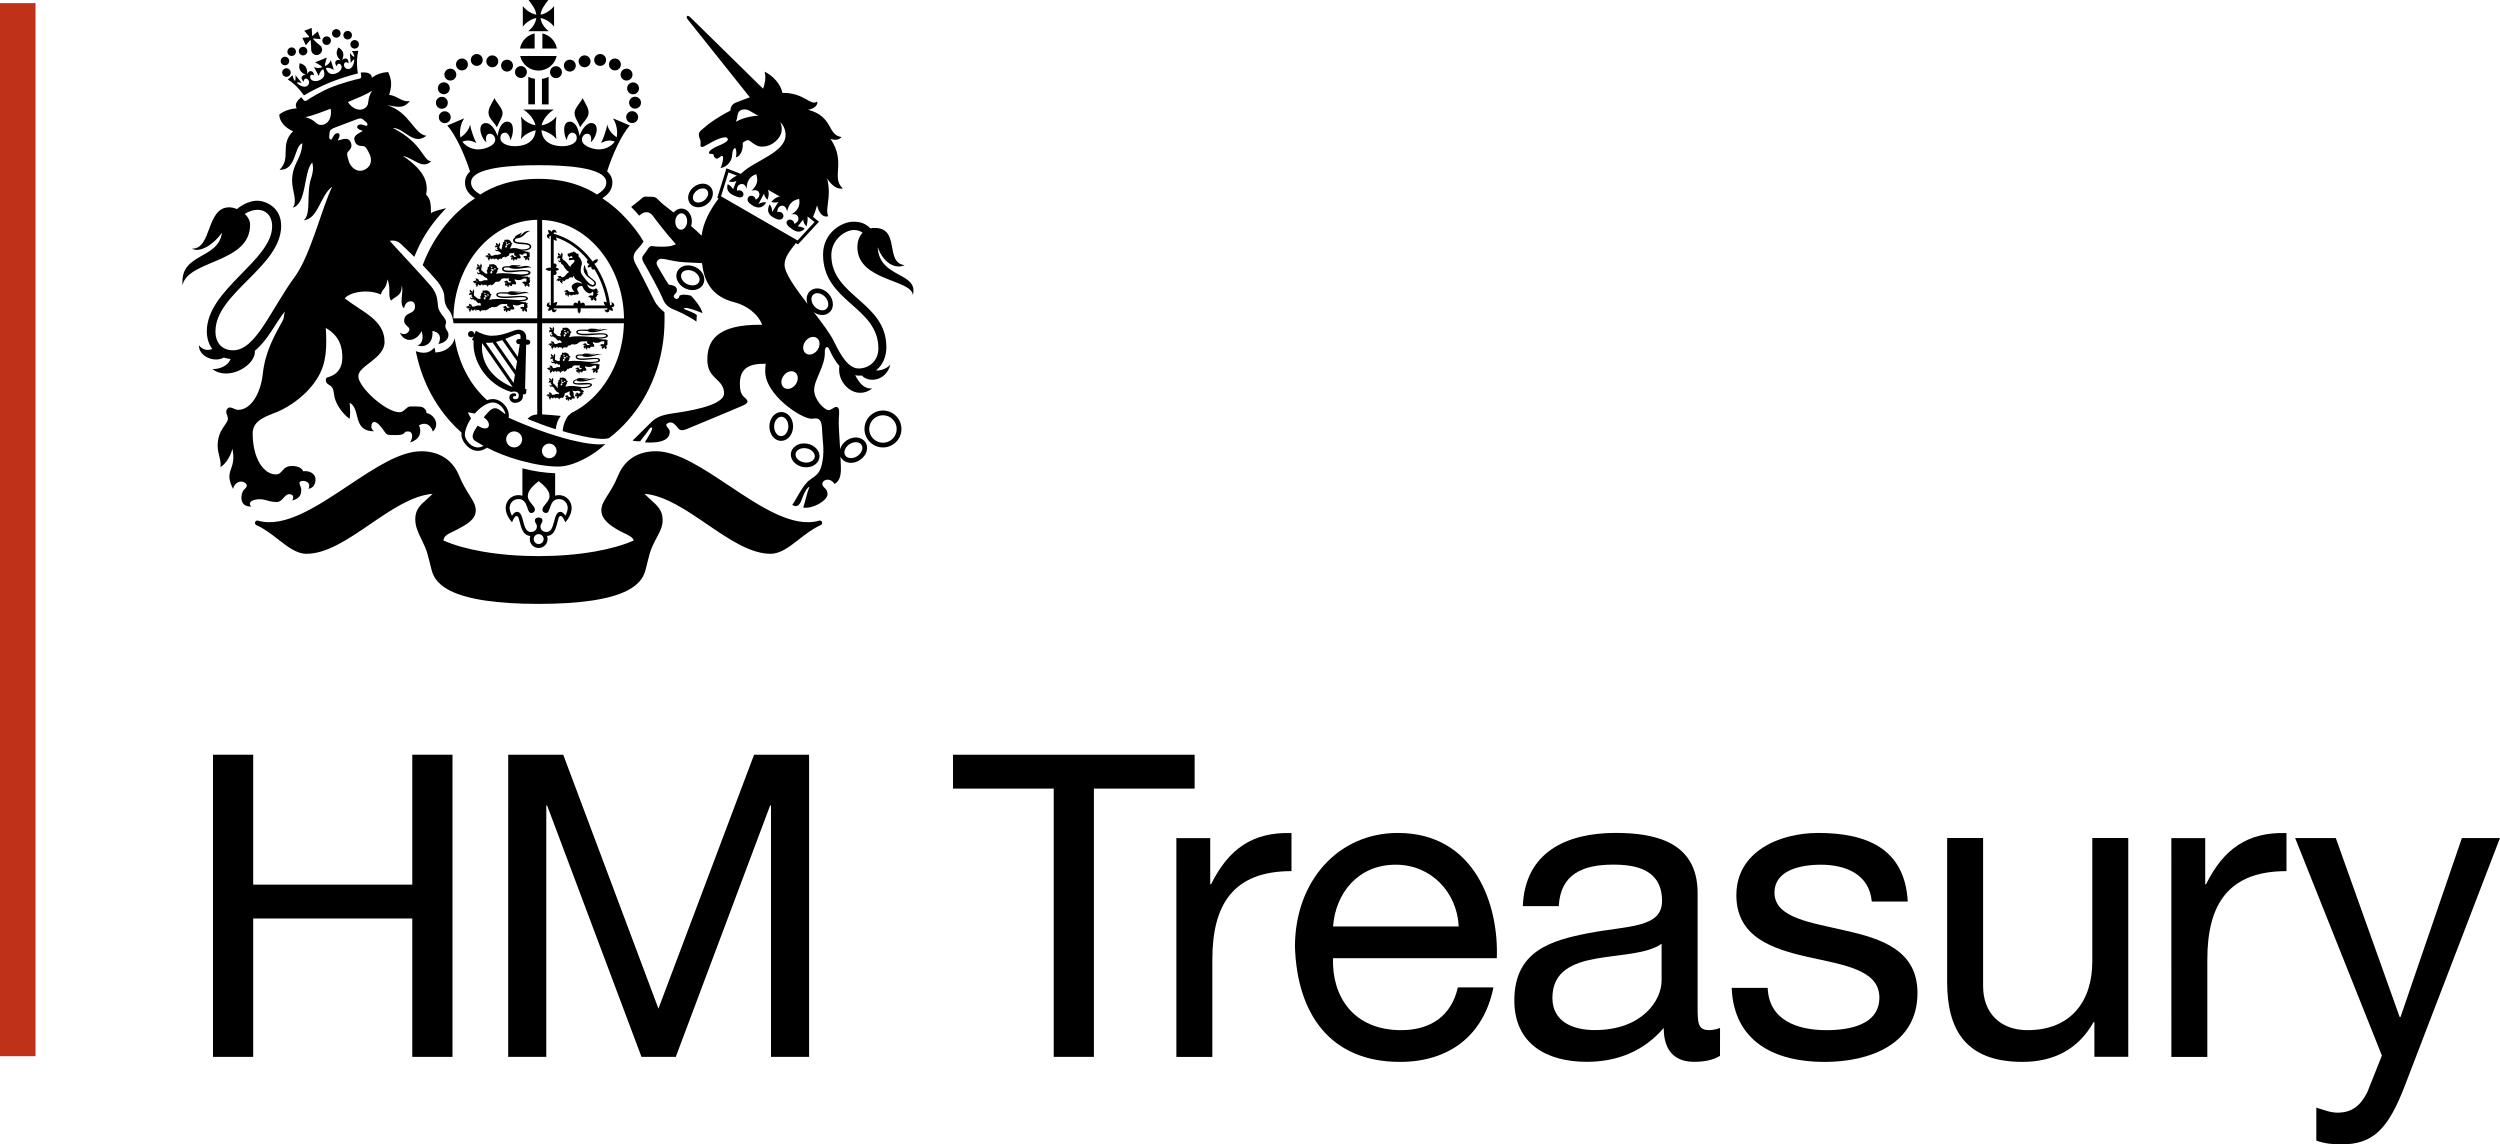 <?xml version="1.0" encoding="UTF-8"?>
<svg width="132.29mm" height="60.557mm" version="1.1" viewBox="0 0 132.291 60.556" xmlns="http://www.w3.org/2000/svg" xmlns:cc="http://creativecommons.org/ns#" xmlns:dc="http://purl.org/dc/elements/1.1/" xmlns:rdf="http://www.w3.org/1999/02/22-rdf-syntax-ns#"><path d="m0 55.889h1.88v-55.725h-1.88z" fill="#c0311a" stroke-width="1.339"/><g><g stroke-width="1.225"><path d="m11.271 39.936h2.127v6.875h8.419v-6.875h2.127v15.989h-2.127v-7.323h-8.419v7.323h-2.127z"/><path d="m26.893 39.936h2.911l5.038 13.436 5.061-13.436h2.911v15.989h-2.016v-13.302h-0.045l-4.993 13.302h-1.814l-4.994-13.302h-0.044v13.302h-2.016z"/><path d="m55.759 41.728h-5.33v-1.792h12.787v1.792h-5.33v14.197h-2.127z"/><path d="m62.249 44.35h1.792v2.442h0.044c0.918-1.86 2.195-2.777 4.256-2.71v2.014c-3.069 0-4.188 1.748-4.188 4.681v5.151h-1.903z"/><path d="m79.027 52.249c-0.514 2.553-2.351 3.942-4.949 3.942-3.695 0-5.441-2.553-5.554-6.091 0-3.471 2.284-6.024 5.442-6.024 4.098 0 5.352 3.829 5.239 6.629h-8.666c-0.067 2.016 1.075 3.806 3.605 3.806 1.567 0 2.665-0.762 3-2.262zm-1.836-3.224c-0.091-1.814-1.456-3.269-3.337-3.269-1.992 0-3.179 1.5-3.314 3.269z"/><path d="m91.016 55.873c-0.336 0.201-0.762 0.314-1.365 0.314-0.986 0-1.613-0.538-1.613-1.792-1.052 1.232-2.463 1.792-4.076 1.792-2.105 0-3.829-0.941-3.829-3.247 0-2.621 1.948-3.18 3.919-3.561 2.105-0.403 3.897-0.268 3.897-1.702 0-1.656-1.365-1.925-2.575-1.925-1.612 0-2.8 0.492-2.889 2.195h-1.903c0.113-2.867 2.329-3.873 4.904-3.873 2.083 0 4.345 0.47 4.345 3.179v5.957c0 0.896 0 1.299 0.605 1.299 0.157 0 0.336-0.022 0.582-0.113zm-3.09-5.935c-0.74 0.538-2.172 0.561-3.449 0.784-1.254 0.224-2.329 0.672-2.329 2.083 0 1.254 1.075 1.702 2.24 1.702 2.508 0 3.538-1.567 3.538-2.621z"/><path d="m93.539 52.273c0.067 1.702 1.546 2.239 3.113 2.239 1.187 0 2.798-0.268 2.798-1.723 0-1.478-1.881-1.726-3.784-2.151-1.881-0.425-3.784-1.053-3.784-3.27 0-2.328 2.306-3.292 4.322-3.292 2.553 0 4.59 0.807 4.748 3.629h-1.904c-0.135-1.478-1.433-1.948-2.687-1.948-1.141 0-2.463 0.314-2.463 1.477 0 1.367 2.014 1.591 3.784 2.016 1.903 0.426 3.784 1.052 3.784 3.292 0 2.754-2.575 3.651-4.927 3.651-2.598 0-4.792-1.052-4.904-3.919z"/><path d="m112.62 55.922h-1.792v-1.836h-0.044c-0.807 1.433-2.105 2.104-3.762 2.104-3.046 0-3.986-1.746-3.986-4.232v-7.614h1.903v7.838c0 1.411 0.896 2.329 2.351 2.329 2.307 0 3.427-1.546 3.427-3.629v-6.538h1.903z"/><path d="m114.9 44.35h1.792v2.442h0.044c0.918-1.86 2.195-2.777 4.256-2.71v2.014c-3.069 0-4.188 1.748-4.188 4.681v5.151h-1.903z"/><path d="m127.25 57.466c-0.873 2.262-1.657 3.091-3.359 3.091-0.448 0-0.895-0.045-1.32-0.202v-1.746c0.358 0.113 0.738 0.268 1.119 0.268 0.784 0 1.209-0.381 1.567-1.052l0.784-1.97-4.591-11.51h2.151l3.381 9.473h0.044l3.248-9.473h2.014z"/></g><g stroke-width="1.032"><path d="m26.167 5.191c-0.182 0.348-0.339 0.55-0.314 0.817 0.024 0.269 0.306 0.459 0.439 0.729 0.121-0.314 0.323-0.549 0.299-0.796-0.025-0.246-0.363-0.57-0.424-0.75"/><path d="m30.828 5.191c0.182 0.348 0.339 0.55 0.314 0.817-0.025 0.269-0.306 0.459-0.439 0.729-0.122-0.314-0.322-0.549-0.298-0.796 0.024-0.246 0.362-0.57 0.423-0.75"/><path d="m23.486 4.984c0.174 0 0.315-0.14 0.315-0.315 0-0.174-0.14-0.315-0.315-0.315s-0.315 0.14-0.315 0.315c0 0.174 0.14 0.315 0.315 0.315"/><path d="m23.697 5.439c0-0.174-0.141-0.316-0.316-0.316-0.173 0-0.314 0.141-0.314 0.316 0 0.174 0.14 0.315 0.314 0.315 0.174 0 0.316-0.14 0.316-0.315"/><path d="m23.85 6.202c0-0.173-0.141-0.315-0.315-0.315-0.173 0-0.315 0.141-0.315 0.315 0 0.174 0.141 0.314 0.315 0.314 0.173 0 0.315-0.139 0.315-0.314"/><path d="m25.229 3.487c0.173 0 0.315-0.14 0.315-0.315 0-0.173-0.141-0.315-0.315-0.315-0.174 0-0.315 0.141-0.315 0.315 0 0.174 0.14 0.315 0.315 0.315"/><path d="m24.446 3.725c0.173 0 0.315-0.14 0.315-0.315s-0.141-0.316-0.315-0.316c-0.174 0-0.316 0.141-0.316 0.316s0.141 0.315 0.316 0.315"/><path d="m23.831 4.262c0.174 0 0.315-0.14 0.315-0.314 0-0.176-0.14-0.316-0.315-0.316s-0.315 0.14-0.315 0.316c0 0.173 0.14 0.314 0.315 0.314"/><path d="m26.051 3.559c0.174 0 0.315-0.14 0.315-0.315 0-0.173-0.14-0.314-0.315-0.314-0.172 0-0.316 0.14-0.316 0.314 0 0.174 0.143 0.315 0.316 0.315"/><path d="m26.831 3.787c0.173 0 0.315-0.142 0.315-0.317 0-0.172-0.141-0.313-0.315-0.313-0.174 0-0.316 0.14-0.316 0.313 0 0.174 0.141 0.317 0.316 0.317"/><path d="m27.566 4.127c0.173 0 0.315-0.14 0.315-0.316 0-0.173-0.141-0.316-0.315-0.316-0.174 0-0.315 0.142-0.315 0.316 0 0.176 0.14 0.316 0.315 0.316"/><path d="m33.184 4.675c0 0.174 0.142 0.315 0.315 0.315 0.174 0 0.315-0.14 0.315-0.315 0-0.174-0.14-0.316-0.315-0.316-0.172 0-0.315 0.141-0.315 0.316"/><path d="m33.604 5.118c-0.173 0-0.315 0.14-0.315 0.315 0 0.174 0.141 0.315 0.315 0.315 0.174 0 0.316-0.14 0.316-0.315 0-0.174-0.141-0.315-0.316-0.315"/><path d="m33.45 5.882c-0.174 0-0.315 0.141-0.315 0.315 0 0.174 0.14 0.314 0.315 0.314s0.317-0.139 0.317-0.314c0-0.173-0.142-0.315-0.317-0.315"/><path d="m31.757 3.487c0.174 0 0.316-0.14 0.316-0.315 0-0.173-0.141-0.315-0.316-0.315-0.173 0-0.316 0.141-0.316 0.315 0 0.174 0.142 0.315 0.316 0.315"/><path d="m32.539 3.725c0.174 0 0.315-0.14 0.315-0.315s-0.14-0.316-0.315-0.316c-0.173 0-0.315 0.141-0.315 0.316s0.141 0.315 0.315 0.315"/><path d="m33.155 4.262c0.173 0 0.315-0.14 0.315-0.314 0-0.176-0.141-0.316-0.315-0.316-0.174 0-0.315 0.14-0.315 0.316 0 0.173 0.14 0.314 0.315 0.314"/><path d="m30.934 3.559c0.174 0 0.315-0.14 0.315-0.315 0-0.173-0.14-0.314-0.315-0.314-0.173 0-0.316 0.14-0.316 0.314 0 0.174 0.142 0.315 0.316 0.315"/><path d="m30.153 3.787c0.174 0 0.315-0.142 0.315-0.317 0-0.172-0.14-0.313-0.315-0.313-0.173 0-0.315 0.14-0.315 0.313 0 0.174 0.141 0.317 0.315 0.317"/><path d="m29.105 3.818c0 0.174 0.14 0.316 0.315 0.316 0.173 0 0.315-0.141 0.315-0.316 0-0.173-0.141-0.316-0.315-0.316-0.174 0-0.315 0.142-0.315 0.316"/><path d="m27.956 5.521h0.352v-1.348c-0.125-0.019-0.244-0.058-0.352-0.109z"/><path d="m29.031 4.065c-0.109 0.052-0.228 0.091-0.353 0.108v1.349h0.353z"/><path d="m28.291 2.568v-0.799c-0.395 0.081-0.704 0.399-0.774 0.799z"/><path d="m28.7 2.568h0.768c-0.068-0.4-0.376-0.715-0.768-0.799z"/><path d="m27.527 2.961c0.099 0.443 0.493 0.773 0.966 0.773 0.473 0 0.867-0.33 0.965-0.773z"/><path d="m29.034 1.65c-0.225-0.177-0.397-0.431-0.429-0.698 0.257 0.046 0.544 0.232 0.714 0.455v-1.085c-0.17 0.224-0.458 0.41-0.714 0.455 0.029-0.263 0.191-0.503 0.412-0.777h-1.049c0.221 0.275 0.382 0.514 0.412 0.777-0.256-0.045-0.545-0.231-0.714-0.455v1.085c0.169-0.223 0.457-0.409 0.714-0.455-0.032 0.267-0.204 0.521-0.431 0.698z"/><path d="m30.194 23.278c-0.992-0.249-2.171-0.672-3.274-1.174l1e-3 -0.012c0.032-0.224-0.053-0.475-0.224-0.669-0.169-0.195-0.397-0.307-0.625-0.307-0.102 0-0.202 0.022-0.3 0.058-0.16-0.142-0.312-0.298-0.456-0.468-0.416-0.487-0.743-1.057-0.971-1.69-0.131-0.362-0.227-0.737-0.286-1.121-0.053 0.321-0.414 0.745-1.033 0.753 0.009-0.066 2e-3 -0.227-0.055-0.244-0.163 0.181-0.408 0.377-0.968 0.179 0.087 0.438 0.208 0.868 0.363 1.285 0.335 0.896 0.815 1.699 1.425 2.389 0.2 0.229 0.412 0.441 0.634 0.635-0.005 0.043-0.007 0.086-0.007 0.128 0 0.233 0.224 0.602 0.546 0.759 0.264 0.128 0.549 0.095 0.807-0.092 0.481 0.256 1.096 0.497 1.756 0.68 0.742 0.206 1.46 0.321 2.02 0.321 0.483 0 1.122-0.228 1.752-0.625 0.252-0.159 0.488-0.337 0.663-0.502 0.025-0.023 0.047-0.043 0.068-0.064-0.49 0.069-1.23-0.07-1.836-0.22m-3.629-1.491-0.104-0.078c-0.191-0.145-0.354-0.142-0.527 0.006-0.083 0.07-0.158 0.156-0.229 0.241l-0.107 0.123 0.072 0.059c0.203 0.162 0.234 0.34 0.177 0.444-0.024 0.041-0.058 0.066-0.105 0.081-0.1 0.027-0.243-0.009-0.389-0.097l-0.076-0.045-0.046 0.076c-0.012 0.02-0.024 0.036-0.037 0.056-0.018 0.025-0.035 0.051-0.054 0.083-0.087 0.152-0.129 0.266-0.129 0.36 0 0.028 0.004 0.053 0.01 0.076 0.03 0.11 0.12 0.162 0.199 0.205l0.049 0.029c0.091 0.058 0.219 0.133 0.315 0.188-0.18 0.101-0.361 0.109-0.54 0.023-0.273-0.132-0.446-0.443-0.446-0.596 0-0.235 0.105-0.533 0.299-0.837l0.029-0.045-0.028-0.049c-0.059-0.096-0.103-0.185-0.139-0.273 0.103 0.014 0.204 0.033 0.306 0.058l0.051 0.011 0.036-0.037c0.119-0.13 0.536-0.551 0.923-0.551 0.176 0 0.354 0.089 0.488 0.244 0.1 0.114 0.162 0.249 0.181 0.379-0.054-0.037-0.117-0.085-0.177-0.132m0.641 1.886c-0.233 0-0.424-0.19-0.424-0.424 0-0.234 0.191-0.424 0.424-0.424s0.423 0.19 0.423 0.424c0 0.234-0.19 0.424-0.423 0.424m1.857 0.574c-0.214 0-0.387-0.174-0.387-0.388 0-0.214 0.173-0.388 0.387-0.388 0.214 0 0.387 0.174 0.387 0.388 0 0.214-0.173 0.388-0.387 0.388"/><path d="m29.575 26.2c-0.072 0-0.137 0.01-0.199 0.028v-1.186c-0.517-0.018-1.126-0.102-1.733-0.26v1.45c-0.065-0.022-0.135-0.032-0.211-0.032-0.416 0-0.674 0.35-0.674 0.674 0 0.306 0.18 0.587 0.336 0.764 0.078-0.185 0.15-0.334 0.252-0.334 0.206 0 0.113 1.028 0.718 1.057-0.021 0.051-0.031 0.105-0.031 0.164 0 0.261 0.212 0.472 0.472 0.472 0.26 0 0.471-0.211 0.471-0.472 0-0.059-0.009-0.114-0.029-0.164 0.604-0.028 0.502-1.057 0.71-1.057 0.102 0 0.167 0.141 0.259 0.334 0.156-0.177 0.334-0.458 0.334-0.764 0-0.324-0.256-0.674-0.674-0.674m-1.072 2.588c-0.146 0-0.263-0.119-0.263-0.263 0-0.146 0.118-0.263 0.263-0.263 0.146 0 0.263 0.118 0.263 0.263 0 0.145-0.118 0.263-0.263 0.263m1.412-1.495c-0.071-0.133-0.176-0.21-0.265-0.21-0.406 0-0.247 1.067-0.729 1.067-0.212 0-0.323-0.134-0.323-0.286 0-0.149 0.105-0.194 0.105-0.315 0-0.12-0.095-0.164-0.2-0.164-0.104 0-0.199 0.044-0.199 0.164 0 0.121 0.105 0.166 0.105 0.315 0 0.152-0.114 0.286-0.324 0.286-0.481 0-0.322-1.067-0.728-1.067-0.089 0-0.195 0.076-0.265 0.21-0.081-0.152-0.126-0.305-0.126-0.419 0-0.195 0.151-0.466 0.466-0.466 0.541 0 0.415 0.737 0.673 0.737 0.115 0 0.199-0.069 0.199-0.181 0-0.211-0.376-0.409-0.376-0.71 0-0.299 0.274-0.552 0.575-0.794 0.301 0.242 0.576 0.495 0.576 0.794 0 0.301-0.376 0.5-0.376 0.71 0 0.112 0.083 0.181 0.198 0.181 0.258 0 0.132-0.737 0.673-0.737 0.316 0 0.467 0.27 0.467 0.466 0 0.115-0.046 0.267-0.126 0.419"/><path d="m43.499 27.625c-0.024-0.062-0.091-0.096-0.154-0.075-1.39 0.404-3.112-0.745-4.779-1.857-1.402-0.933-2.727-1.816-3.861-1.816-0.419 0-0.793 0.09-1.115 0.263-0.396 0.219-0.692 0.564-0.882 1.025-0.192 0.465-0.393 0.782-0.554 1.036-0.193 0.306-0.332 0.523-0.332 0.799 0 0.223 0.096 0.425 0.289 0.619 0.161 0.162 0.391 0.319 0.728 0.499 0.072 0.037 0.142 0.071 0.213 0.104 0.276 0.134 0.446 0.225 0.479 0.381-0.549 0.242-1.26 0.443-2.068 0.583-0.91 0.159-1.909 0.241-2.964 0.241-1.055 0-2.052-0.082-2.963-0.241-0.807-0.14-1.52-0.342-2.07-0.585 0.023-0.232 0.193-0.323 0.493-0.467 0.071-0.033 0.142-0.067 0.216-0.105 0.276-0.147 0.537-0.29 0.713-0.447 0.195-0.173 0.287-0.359 0.287-0.582 0-0.274-0.139-0.492-0.331-0.799-0.161-0.255-0.361-0.572-0.553-1.036-0.19-0.461-0.488-0.806-0.885-1.023-0.319-0.174-0.694-0.264-1.111-0.264-1.137 0-2.461 0.882-3.863 1.817-1.666 1.111-3.389 2.26-4.778 1.855-0.064-0.019-0.131 0.014-0.155 0.078-0.022 0.063 0.007 0.132 0.068 0.159 0.422 0.188 0.796 0.478 1.155 0.758 0.501 0.39 0.974 0.759 1.495 0.759 0.492 0 1.023-0.157 1.667-0.493 0.559-0.292 1.139-0.687 1.7-1.071 1.097-0.75 2.231-1.523 3.307-1.609-0.113 0.117-0.223 0.214-0.325 0.306-0.317 0.283-0.592 0.529-0.592 1.027 0 0.392 0.134 0.671 0.32 1.059 0.054 0.112 0.116 0.241 0.18 0.384 0.12 0.265 0.17 0.48 0.243 0.773 0.031 0.127 0.065 0.269 0.11 0.438 0.068 0.256 0.196 0.733 0.985 1.135 0.916 0.466 2.491 0.702 4.686 0.702 2.195 0 3.771-0.236 4.686-0.702 0.789-0.402 0.917-0.879 0.985-1.135 0.045-0.168 0.08-0.311 0.11-0.438 0.072-0.293 0.123-0.508 0.243-0.773 0.088-0.194 0.171-0.353 0.247-0.493 0.165-0.31 0.295-0.553 0.295-0.908 0-0.5-0.289-0.758-0.623-1.057-0.106-0.095-0.22-0.199-0.336-0.319 1.077 0.087 2.209 0.859 3.308 1.611 0.561 0.382 1.142 0.777 1.699 1.07 0.645 0.337 1.176 0.493 1.669 0.493 0.519 0 0.992-0.37 1.494-0.761 0.359-0.278 0.732-0.569 1.153-0.757 0.062-0.026 0.091-0.097 0.069-0.16"/><path d="m35.156 16.516c-0.154-0.115-0.405-0.347-0.534-0.622-0.165-0.342-0.853-1.696-0.961-1.878-0.089-0.15-0.135-0.284-0.135-0.405 0-0.142 0.071-0.257 0.147-0.359 0.055-0.068 0.203-0.215 0.26-0.302 0.043-0.067 0.083-0.12 0.123-0.161-0.251-0.434-0.508-0.763-0.838-1.133-0.405-0.455-0.857-0.846-1.345-1.166 0.263-0.171 0.532-0.419 0.532-0.832 0-0.241-0.101-0.435-0.278-0.589 0.278-0.89 0.776-1.962 1.201-2.431l-0.893-0.377c0.231 0.353 0.248 0.765 0.196 1.007-0.232-0.162-0.43-0.382-0.497-0.675-0.045 0.27-0.193 0.708-0.328 0.969 0.257-0.121 0.465-0.177 0.727-0.067-0.151 0.203-0.535 0.514-1.122 0.375-0.317-0.076-0.633-0.245-0.619-0.49 0.008-0.146 0.116-0.322 0.315-0.302 0.194 0.02 0.204 0.315 0.145 0.447 0.255-0.145 0.519-0.892 0.121-1.004-0.314-0.086-0.601 0.345-0.704 0.675-0.06-0.4-0.225-0.78-0.541-0.759-0.411 0.028-0.277 0.786-0.133 0.979 0.025-0.266 0.17-0.408 0.292-0.397 0.108 0.007 0.254 0.085 0.229 0.325-0.027 0.243-0.37 0.391-0.765 0.391-0.377 0-1.039-0.117-1.102-0.844 0.245 0.044 0.629 0.23 0.793 0.475-0.051-0.44-0.052-0.754 0-1.21-0.203 0.288-0.545 0.437-0.782 0.475 0.069-0.312 0.337-0.641 0.649-0.836h-1.62c0.312 0.195 0.579 0.523 0.648 0.834-0.236-0.041-0.571-0.189-0.769-0.473 0.051 0.456 0.051 0.77 0 1.21 0.16-0.242 0.534-0.425 0.779-0.472-0.063 0.725-0.725 0.841-1.101 0.841-0.394 0-0.739-0.149-0.765-0.391-0.024-0.241 0.122-0.318 0.23-0.325 0.121-0.01 0.266 0.131 0.291 0.397 0.143-0.193 0.277-0.951-0.133-0.979-0.317-0.022-0.482 0.359-0.541 0.759-0.104-0.33-0.39-0.761-0.704-0.675-0.4 0.112-0.134 0.859 0.121 1.004-0.061-0.132-0.049-0.427 0.145-0.447 0.199-0.02 0.307 0.157 0.315 0.302 0.014 0.246-0.302 0.414-0.619 0.49-0.583 0.138-0.966-0.167-1.12-0.372 0.266-0.114 0.476-0.058 0.737 0.064-0.136-0.261-0.284-0.699-0.328-0.969-0.068 0.297-0.27 0.52-0.509 0.681-0.053-0.241-0.038-0.657 0.196-1.013l-0.892 0.377c0.424 0.471 0.924 1.546 1.202 2.439-0.172 0.153-0.266 0.344-0.266 0.581 0 0.413 0.265 0.662 0.53 0.832-0.489 0.32-0.939 0.71-1.345 1.166-0.61 0.683-1.09 1.484-1.425 2.373 0.124 0.126 0.658 0.709 0.784 0.867 0.222 0.28 0.353 0.562 0.359 0.779 0.014 0.404 0.099 0.564 0.314 0.834 0.067 0.085 0.164 0.402 0.174 0.597h4.43v4.823c-0.173 0.011-0.358 0.056-0.51 0.24 0.513 0.208 0.999 0.391 1.49 0.544 0.045-0.316 0.11-0.511 0.269-0.705 0 0-0.643-0.064-0.989-0.083v-4.819h4.329c-0.018 0.662-0.132 1.304-0.351 1.909-0.229 0.632-0.557 1.202-0.973 1.689-0.415 0.488-0.898 0.869-1.437 1.136-0.087 0.042-0.084 0.104-0.171 0.139-0.077 0.083-0.152 0.227-0.214 0.391-0.055 0.145-0.075 0.246-0.099 0.44 0.203 0.063 0.313 0.096 0.507 0.142 1.521 0.382 1.897 0.269 1.982 0.203l0.003-2e-3c0.341-0.262 0.661-0.563 0.956-0.898 0.611-0.691 1.089-1.494 1.424-2.39 0.347-0.926 0.521-1.91 0.521-2.923 0-0.184 0.005-0.246-0.006-0.428m-6.731 0.331h-4.436c0.01-0.686 0.127-1.352 0.354-1.981 0.228-0.632 0.556-1.202 0.971-1.69 0.416-0.486 0.9-0.868 1.437-1.135 0.532-0.262 1.093-0.399 1.673-0.409zm0.076-7.383c-1.477 0-2.494 0.435-3.088 0.83-0.343-0.202-0.49-0.402-0.49-0.636 0-0.84 2.373-0.915 3.577-0.915h2e-3c1.204 0 3.578 0.074 3.578 0.915 0 0.234-0.149 0.434-0.492 0.636-0.592-0.395-1.609-0.83-3.087-0.83m0.184 7.383v-5.209c0.542 0.026 1.07 0.157 1.568 0.404 0.539 0.266 1.022 0.648 1.437 1.135 0.415 0.488 0.743 1.058 0.973 1.69 0.227 0.629 0.344 1.296 0.354 1.981z"/><path d="m32.331 16c0.075 0.049 0.051 0.169-0.046 0.158-0.094-0.786-0.386-1.552-0.832-2.197 0.004-0.004 0.008-0.008 0.012-0.013 0.084-0.029 0.163-0.1 0.184-0.226-0.134-0.017-0.229 0.047-0.279 0.123-0.03-0.041-0.063-0.082-0.096-0.123-0.274-0.351-0.592-0.645-0.939-0.88-0.329-0.222-0.68-0.381-1.043-0.478 0.006-0.085 0.118-0.097 0.16-0.023 0.012-0.137-0.106-0.206-0.174-0.18-0.037 0.014-0.07 0.045-0.077 0.108-0.042-0.053-0.106-0.093-0.197-0.104-0.006 0.089 0.022 0.157 0.063 0.208-0.059-1e-3 -0.094 0.024-0.116 0.057-0.036 0.063 0.011 0.192 0.151 0.202-0.066-0.054-0.038-0.159 0.045-0.153v1.694c-0.084-0.026-0.189-0.015-0.282 0.072 0.093 0.09 0.198 0.098 0.282 0.073v1.839c-0.091 0.008-0.116-0.106-0.042-0.157-0.138 0-0.197 0.124-0.166 0.189 0.022 0.042 0.062 0.073 0.14 0.067-0.042 0.045-0.072 0.11-0.073 0.194 0.085-1e-3 0.147-0.032 0.193-0.074-0.007 0.077 0.026 0.119 0.069 0.14 0.063 0.03 0.188-0.027 0.188-0.165-0.05 0.069-0.159 0.049-0.159-0.036h1.277c-0.024 0.083-0.012 0.188 0.073 0.28 0.088-0.092 0.098-0.197 0.074-0.28h1.423c0.007 0.089-0.105 0.114-0.155 0.044 0.003 0.138 0.129 0.193 0.192 0.16 0.042-0.021 0.073-0.065 0.065-0.142 0.046 0.041 0.112 0.069 0.195 0.069-0.005-0.084-0.035-0.147-0.08-0.192 0.08 0.005 0.12-0.028 0.139-0.069 0.029-0.066-0.031-0.19-0.17-0.186m-1.224-2.243c-0.039 0.036-0.056 0.086-0.043 0.123 0.014 0.043 0.051 0.082 0.13 0.085-0.049 0.04-0.088 0.1-0.101 0.182 0.084 0.011 0.152-0.011 0.202-0.046-0.018 0.076 0.008 0.123 0.046 0.148 0.029 0.021 0.074 0.022 0.117 2e-3 0.327 0.531 0.551 1.137 0.649 1.757-0.041-0.027-0.095-0.044-0.161-0.044 0.003 0.09 0.039 0.156 0.087 0.2h-1.082c0.007-0.068-0.027-0.128-0.072-0.143-0.043-0.017-0.095-0.008-0.146 0.052-0.003-0.061-0.028-0.129-0.086-0.19-0.059 0.061-0.082 0.129-0.084 0.19-0.051-0.06-0.103-0.068-0.148-0.052-0.043 0.015-0.078 0.075-0.071 0.143h-0.924c0.037-0.044 0.064-0.105 0.065-0.183-0.08 0-0.14 0.029-0.185 0.067v-1.498c0.07 0.011 0.133-0.025 0.148-0.07 0.015-0.044 0.009-0.096-0.052-0.147 0.063-2e-3 0.13-0.028 0.191-0.086-0.061-0.058-0.128-0.082-0.191-0.084 0.061-0.051 0.067-0.103 0.052-0.148-0.014-0.045-0.077-0.082-0.148-0.07v-1.267c0.039 0.033 0.093 0.058 0.159 0.065 0.005-0.074-0.013-0.133-0.043-0.181 0.288 0.092 0.568 0.23 0.834 0.408 0.314 0.212 0.602 0.475 0.856 0.787"/><path d="m31.572 15.525c0.056-0.027 0.1-0.065 0.119-0.109-0.063 0.022-0.108-0.008-0.122-0.015 0.042-0.025 0.094 0.003 0.042-0.077-0.05-0.081-0.085-0.083-0.136-0.025-0.053 0.055-0.396-0.014-0.394-0.274 0.024 0.046 0.069 0.076 0.118 0.098 0.013 0.007 0.028 0.013 0.041 0.021 0.014 0.003 0.029 0.005 0.044 0.008 0.035 0.01 0.07 0.018 0.099 0.014 0.006 0 0.017 1e-3 0.019 1e-3v-0.008c0.07-0.015 0.127-0.06 0.134-0.135 0.012-0.141-0.122-0.208-0.272-0.331-0.059-0.05-0.101-0.091-0.138-0.128-0.052-0.101-0.017-0.194-0.147-0.38-0.007-0.046-0.018-0.096-0.042-0.165-0.068 0.122-0.098 0.354 0.081 0.546 0.142 0.159 0.45 0.31 0.438 0.445-0.003 0.031-0.032 0.06-0.078 0.068-0.013-1e-3 -0.028-1e-3 -0.042-0.005-0.008-1e-3 -0.017-0.004-0.028-0.009-0.022-0.006-0.043-0.014-0.065-0.029-0.033-0.02-0.067-0.043-0.106-0.084-0.127-0.12-0.243-0.292-0.319-0.39-0.143-0.182-0.077-0.357-0.056-0.51 0.1-0.137-0.061-0.421-0.156-0.491 0 0 0.021-0.064-0.006-0.146-0.02 0.015-0.064 0.012-0.088 0.01-0.026-0.053-0.037-0.064-0.072-0.07-0.061-0.009-0.06-0.043-0.066-0.068-0.035 0.033-0.049 0.064-0.086 0.066-0.05 0.002-0.071-1e-3 -0.091 0.018-0.037 0.028-0.052 0.04-0.107 0.037-0.058 0-0.057 0.033-0.053 0.075 0.005 0.026 0.007 0.067 0.043 0.083 0.004 2e-3 0.01 0.006 0.017 0.007l0.047 0.055 0.029-0.058c0.025-0.024 0.101-0.029 0.115 0.025 0.01 0.036 0.018 0.047-0.029 0.054-0.052 0.006-0.077 0.006-0.125 0.009-0.033 1e-3 -0.032 0.043-0.031 0.07 2e-3 0.033 0.039 0.05 0.107 0.032 0.069-0.017 0.19-0.029 0.19 0.029 0 0.154-0.174 0.149-0.214 0.33-0.045-0.029-0.086-0.061-0.108-0.1-0.025-0.046-0.069-0.102-0.129-0.159-0.036-0.037-0.084-0.081-0.132-0.109-0.061-0.036-0.063-0.066-0.063-0.129 0-0.055 0.024-0.104 0.022-0.155 0-0.005-0.008-0.032-0.014-0.046-0.012-0.034-0.057-0.06-0.084-0.053 0.014 0.01 0.031 0.023 0.034 0.054-0.013 0.011-0.024 0.028-0.026 0.03-0.011 0.013-0.017 0.034 0.003 0.053 0.004 2e-3 0.004 0.006 0.004 0.011 0 0.007-1e-3 0.014-0.004 0.026-0.003 0.009-0.005 0.005-0.007-1e-3 -0.014-0.038-0.031-0.094-0.067-0.098-0.003 0-0.018-1e-3 -0.025 0 2e-3 -2e-3 0.003-0.005 0.003-0.007 0-0.039-0.044-0.071-0.092-0.024 0.01 0.003 0.029 0.005 0.036 0.015-0.005 0.013-0.009 0.038-0.009 0.04-0.003 0.039 0.027 0.059 0.071 0.059 0.007 0 0.011 0.003 0.012 0.007 0.003 0.006 0.003 0.012 0.006 0.018 1e-3 0.007-0.003 0.006-0.007 0.004-0.071-0.031-0.1 2e-3 -0.103 0.033 0 2e-3 0 0.021 0.003 0.029-0.027 0.017-0.031 0.055 0.014 0.084 0-0.013-2e-3 -0.037 0.014-0.044 0.004-1e-3 0.007-2e-3 0.01-0.005 0.006 0.009 0.017 0.017 0.02 0.019 0.004 0.003 0.018 1e-3 0.039-0.014 0.006-0.004 0.011-0.004 0.018 0 0.006 0.005 0.013 0.01 0.022 0.014 0.004 0.003 0.003 0.007 0 0.009-0.044 0.045-0.036 0.086 0.017 0.1-0.027 0.05-0.108 0.03-0.103-0.043-0.059 0.097 0.039 0.164 0.122 0.13 2e-3 0.033 1e-3 0.102 0.013 0.104-1e-3 -0.005 0.005-0.02 0.02-0.02 0.005 0 0.006 0.005 0.006 0.01 1e-3 0.022 0.01 0.051 0.042 0.055-0.005-0.014 1e-3 -0.024 0.01-0.03 0.012 0.023 0.03 0.047 0.04 0.067 0.039 0.072 0.121 0.256 0.304 0.335-0.092 0.054-0.157 0.133-0.215 0.204-0.052 0.05-0.127 0.104-0.174 0.076-0.021-0.014-0.025-0.033-0.055-0.054-0.022-0.014-0.043-0.019-0.057-0.015-0.003 1e-3 -0.019 0.005-0.031 0.012-0.032-0.012-0.081 0.004-0.096 0.029 0.02-2e-3 0.039-0.008 0.066 0.011-1e-3 0.012-1e-3 0.031-2e-3 0.032-0.003 0.022 0.015 0.047 0.112 0.04 0.004 0 0.015 0.003 0.011 0.01-0.011 0.009-0.027 0.023-0.051 0.014-0.042-0.011-0.063-0.045-0.094-0.006-1e-3 2e-3 -0.009 0.015-0.02 0.025-2e-3 -1e-3 -0.006 0-0.009 0-0.037 0.012-0.073 0.085-0.029 0.116 0-0.013 0.004-0.041 0.028-0.058 0.007 0.008 0.017 0.02 0.02 0.022 0.027 0.041 0.058 0.064 0.121-0.032 0.006-0.008 0.008-1e-3 0.007 0.003-0.003 0.045-0.045 0.108 0.011 0.117 1e-3 0 0.015 0.003 0.027 0.004 0 0.004 0 0.006 1e-3 0.011 0.01 0.051 0.082 0.065 0.107 0.051-0.019-0.008-0.049-0.023-0.06-0.062 0.011 0 0.026-1e-3 0.028-0.004 0.035-0.034-0.006-0.078 0.01-0.102 0.004-0.009 0.01-0.006 0.013 0 0.012 0.02 0.04 0.062 0.091 0.036 0.026-0.017 0.035-0.039 0.037-0.062 0.065-0.026 0.123-0.047 0.168-0.032-0.008-0.033 0.03-0.08 0.099-0.097 0.068-0.02 0.098 1e-3 0.12 0.022 0.006-0.03 0.034-0.077 0.069-0.118-0.007 0.27 0.357 0.264 0.442 0.426-0.112-0.045-0.231-0.072-0.299-0.058-0.09 0.017-0.244 0.099-0.264 0.2-0.014 0.083 0.07 0.23 0.157 0.289-0.104 0.021-0.142-0.011-0.238 0.013-1e-3 -1e-3 -0.008-0.004-0.01-0.004-0.082 0.009-0.094-0.136-0.192-0.098-0.006 2e-3 -0.022 0.012-0.027 0.019h-1e-3c-0.038 0-0.091 0.047-0.082 0.086 0.01-0.011 0.03-0.03 0.062-0.035-1e-3 0.008-1e-3 0.02-1e-3 0.02-2e-3 0.015 0.003 0.033 0.036 0.033 0.021 0 0.027-0.009 0.039-0.009 0.006 0 0.011 0.005 0.011 0.011 0 0.038-0.123-0.022-0.1 0.083 1e-3 2e-3 0.011 0.023 0.019 0.029-0.004 0.031 0.022 0.064 0.076 0.045-0.011-0.007-0.031-0.022-0.026-0.037 0.01 1e-3 0.022 2e-3 0.023 2e-3 0.007 0 0.011-0.003 0.014-0.017 1e-3 -0.003 2e-3 -0.004 0.005-0.004 0.007 2e-3 0.011 0.005 0.011 0.009 0 0.005-0.007 0.011-0.007 0.023 0 1e-3 0.005 0.028 0.008 0.032-0.003 0.037 0.051 0.076 0.104 0.038-0.015-1e-3 -0.05-0.008-0.053-0.028 0.009-1e-3 0.025-0.008 0.026-0.01 0.007-0.006 0.01-0.021 0.01-0.035 0-0.01 0.005-0.01 0.01-0.01 0.007-1e-3 0.019-1e-3 0.027-0.003 0.011-1e-3 0.014 0.004 0.017 0.009 0.012 0.022 0.04 0.043 0.076 0.031 0.022-0.007 0.029-0.019 0.032-0.027 0.015 0.008 0.029 0.015 0.044 0.027-0.01-0.038 0.018-0.07 0.102-0.014l0.061-0.046s0.081 0.033 0.112-0.004c0.051-0.044 0.024-0.046 0.024-0.089-0.036-0.082-0.056-0.074-0.073-0.152-0.027-0.134 0.16-0.212 0.268-0.189 0.022 0.086 0.142 0.311 0.342 0.378 0.125 0.043 0.176-0.094 0.217-0.075 0.008 0.004 0.015 0.017 0.022 0.038-0.007 0.061 0.003 0.117-0.013 0.146-0.013 0.03-0.081 0.005-0.126 0.003-0.026-0.003-0.046 0.015-0.049 0.021-0.038 0.006-0.083 0.041-0.081 0.085 0.014-0.01 0.039-0.033 0.069-0.037 1e-3 0.007 2e-3 0.015 2e-3 0.019 0.006 0.053 0.066 0.07 0.1 0.035 0.003-0.007 0.02 0 0.01 0.006-0.03 0.023-0.087 0.074-0.039 0.094 2e-3 0 0.017 0.008 0.028 0.012-0.003 0.035 0.021 0.066 0.049 0.07-0.009-0.018-0.012-0.028 0.004-0.064 0.01 1e-3 0.025 1e-3 0.026 1e-3 0.035 1e-3 0.02-0.065 0.057-0.085 0.004-0.005 0.009-2e-3 0.007 2e-3 -0.013 0.038-0.02 0.084 0.014 0.096 0.004 0 0.015 0.003 0.028 0.005 0.011 0.03 0.047 0.052 0.096 0.027-0.01-0.006-0.037-0.015-0.043-0.032 0.01-0.012 0.024-0.029 0.025-0.033 0.025-0.082-0.047-0.083-0.047-0.116 0-0.04 0.082-0.014 0.082-0.094 0-0.003-2e-3 -0.008-0.003-0.012 0.039-0.022 0.078-0.046 0.082-0.076-0.049 0.003-0.094-0.015-0.101-0.02z"/><path d="m27.921 17.972-0.075-0.005 2e-3 -0.07c0.01-0.259-0.145-0.453-0.424-0.453-0.249 0-0.73 0.323-1.404 0.323-0.286 0-0.627-0.139-0.84-0.264l-0.084 0.201c1e-3 -0.007 1e-3 -0.012 1e-3 -0.021 0-0.091-0.074-0.166-0.165-0.166-0.093 0-0.167 0.075-0.167 0.166 0 0.091 0.074 0.167 0.167 0.167 0.052 0 0.098-0.026 0.129-0.063l-0.085 0.2c0.028 0.012 0.058 0.026 0.088 0.036-0.097 1.021 0.657 2.323 1.99 2.718 0.198-0.053 0.4-0.023 0.4 0.192 0 0.133-0.067 0.192-0.186 0.192-0.081 0-0.13-0.047-0.13-0.1 0-0.089 0.155-0.035 0.171-0.098 0.021-0.081-0.033-0.118-0.124-0.118-0.093 0-0.233 0.061-0.233 0.216 0 0.185 0.146 0.292 0.304 0.292 0.149 0 0.459-0.084 0.416-0.448 0.072 0.004 0.152-0.008 0.169-0.076l0.015-0.208-0.071-0.01 0.056-2.338 0.053 0.004c0.086 0.006 0.16-0.033 0.166-0.125 0.006-0.094-0.069-0.137-0.138-0.145m-2.412 0.183 1.621 2.33c-0.868-0.338-1.729-1.115-1.621-2.33m1.668 2.107-1.476-2.123c0.05 2e-3 0.095 2e-3 0.135 2e-3 0.076 0 0.153-0.003 0.228-0.015l1.184 1.7c-0.026 0.164-0.051 0.315-0.071 0.436m0.108-0.673-1.042-1.496c0.116-0.026 0.227-0.059 0.333-0.099l0.785 1.119c-0.025 0.158-0.051 0.319-0.076 0.476m0.252-1.645-0.06-0.006c-0.069-0.004-0.158 0.029-0.164 0.122-0.007 0.093 0.059 0.145 0.145 0.151l0.043 0.003c-2e-3 0.02-0.005 0.039-0.008 0.061-0.02 0.13-0.055 0.352-0.094 0.606l-0.661-0.947c0.309-0.123 0.56-0.257 0.693-0.257 0.106 0 0.13 0.052 0.106 0.267"/><path d="m27.639 13.264c0.316 0.002 0.473-0.102 0.473-0.2 0-0.351-0.868-0.133-0.868-0.347 0-0.035 0.025-0.066 0.064-0.096h0.012c0.437-0.04 0.443-0.342 0.755-0.402-0.376-0.054-0.428 0.243-0.59 0.256 0.086-0.041 0.117-0.142 0.109-0.181-0.076 0.102-0.246 0.11-0.34 0.229-0.013 0.019-0.021 0.042-0.014 0.062-0.058 0.035-0.093 0.075-0.093 0.127 0 0.332 0.883 0.104 0.883 0.346 0 0.084-0.152 0.141-0.394 0.141-0.181 0-0.312-0.13-0.65-0.043 2e-3 -0.056 0.114-0.163 0.07-0.216 0.032-0.011 0.056-0.039 0.056-0.066-0.02-0.019-0.042-0.026-0.065-0.03 0.011-0.017-0.004-0.034-0.017-0.046-2e-3 -0.004-0.009-0.04-0.019-0.047-0.012-0.009-0.038-0.034-0.077-0.052-0.038-0.02-0.063-0.02-0.078-0.022-0.01-0.003-0.045 0.006-0.049 0.006-0.021-0.003-0.042-0.003-0.044 0.021-0.017-0.017-0.038-0.025-0.062-0.027-0.013 0.03-0.019 0.053-0.008 0.093-0.031 0.003-0.066 0.084-0.096 0.075 0.011 0.023 0.021 0.032 0.03 0.034-0.025 0.047-0.037 0.103-0.066 0.106 0.008 0.01 0.015 0.02 0.023 0.026-0.027 0.07-0.04 0.158-0.046 0.2-0.019-0.019-0.042-0.039-0.071-0.056-0.051-0.03-0.047-0.055-0.039-0.104 0.007-0.043 0.036-0.084 0.039-0.123 0-0.005-0.005-0.03-0.006-0.04-0.006-0.028-0.044-0.051-0.068-0.045 0.011 0.008 0.024 0.019 0.022 0.045-0.01 0.008-0.022 0.021-0.025 0.021-0.012 0.014-0.02 0.03-0.006 0.044 0.003 0.004 0.003 0.006 2e-3 0.01 0 0.006-2e-3 0.009-0.006 0.02-0.003 0.008-0.004 0.004-0.005 0-0.007-0.032-0.017-0.075-0.045-0.079-0.004-1e-3 -0.019-1e-3 -0.024-1e-3 1e-3 -0.002 2e-3 -0.004 2e-3 -0.006 0.004-0.033-0.031-0.059-0.081-0.021 0.01 1e-3 0.026 0.004 0.032 0.014-0.007 0.009-0.013 0.029-0.014 0.033-0.007 0.032 0.018 0.045 0.056 0.047 0.008 0 0.011 0.002 0.011 0.004 2e-3 0.004 0.003 0.01 0.003 0.014 1e-3 0.007-0.003 0.006-0.006 0.005-0.061-0.026-0.091 0-0.098 0.024 0 0.002-2e-3 0.018-2e-3 0.025-0.023 0.013-0.034 0.042 0.004 0.068 1e-3 -0.011 2e-3 -0.032 0.02-0.038 2e-3 0 0.006 0 0.009-0.002 0.004 0.007 0.013 0.013 0.013 0.014 0.005 0.003 0.017 0.003 0.04-0.01 0.004-0.002 0.008-0.004 0.015 0 0.004 0.004 0.009 0.007 0.017 0.012 0.004 0.002 0.003 0.005-1e-3 0.009-0.05 0.036-0.049 0.073 0.007 0.085 0.006 0 0.008 0.003 0.006 0.009-0.014 0.072-0.118 0.056-0.101-0.014-0.069 0.081 0.022 0.142 0.104 0.103 0.006-0.002 0.008-1e-3 0.009 0.003 2e-3 0.013 0.008 0.025 0.023 0.027-2e-3 -0.003 0.005-0.017 0.019-0.017 0.005 0 0.005 0.004 0.005 0.008-2e-3 0.018 2e-3 0.043 0.03 0.046-2e-3 -0.014 0.003-0.029 0.014-0.029 0.011 0 0.034 0.06 0.08 0.11-0.069 0.032-0.188 0.059-0.195 0.059-0.017 0-0.121-0.011-0.153 0.007-0.051 0.026-0.173 0.072-0.21 0.02-0.011-0.017-0.008-0.034-0.023-0.061-0.012-0.017-0.029-0.03-0.039-0.031-0.003-1e-3 -0.019-1e-3 -0.03-1e-3 -0.02-0.022-0.066-0.026-0.084-0.009 0.015 0.004 0.033 0.005 0.047 0.031-0.005 0.008-0.012 0.022-0.013 0.026-0.01 0.014-0.003 0.04 0.074 0.067 0.003 0.003 0.009 0.009 0.003 0.013-0.012 0.004-0.028 0.007-0.043-0.005-0.03-0.024-0.034-0.06-0.071-0.037-2e-3 0-0.012 0.006-0.024 0.012-2e-3 -2e-3 -0.006-0.003-0.008-0.003-0.033-0.003-0.088 0.039-0.063 0.078 0.005-0.009 0.018-0.031 0.041-0.035 0.004 0.009 0.006 0.022 0.008 0.024 0.007 0.04 0.025 0.071 0.105 0.018 0.009-0.006 0.009 0.003 0.007 0.004-0.019 0.034-0.073 0.069-0.032 0.096 2e-3 0 0.01 0.007 0.02 0.013-2e-3 2e-3 -0.004 0.005-0.004 0.007-0.009 0.046 0.04 0.078 0.068 0.076-0.011-0.01-0.032-0.033-0.026-0.068 0.009 2e-3 0.022 0.006 0.024 0.006 0.038-0.014 0.02-0.062 0.041-0.076 0.006-0.005 0.009-2e-3 0.011 0.004 2e-3 0.019 0.011 0.064 0.059 0.06 0.043-0.006 0.064-0.043 0.061-0.066-1e-3 -0.005 0-0.006 0.003-0.005 0.017 0.01 0.029 0.028 0.023 0.051 0.01-0.003 0.026-0.017 0.033-0.033 0.01 0.021 0.012 0.052-0.017 0.081 0.017-0.006 0.064-0.029 0.075-0.078 0.007 0.007 0.012 0.015 0.015 0.026 0-0.004 1e-3 -0.004 2e-3 -0.004 0.019 0.006 0.047 0.009 0.095-0.004 0.005 0 0.006 0.003 0.005 0.006-0.004 0.019-0.004 0.036 0.005 0.046 0-0.006 0.013-0.023 0.018-0.023 0.013 0 0 0.045 0.029 0.074 0.009-0.118 0.073-0.072 0.147-0.12 0.009-0.006 0.009-2e-3 0.007 0.004-0.005 0.012-0.014 0.029-0.031 0.038 0.027 1e-3 0.09-0.027 0.09-0.069 0-0.008 0.023-0.023 0.047-0.039 0.026 0.006 0.068-0.007 0.084-0.038 0.004 0.012 0.017 0.046-2e-3 0.057 0.077 0.005 0.158-0.083 0.188-0.091 0.165-0.034-0.103-0.154 0.236-0.134 0.025 0.003 0.077-0.017 0.098-0.036-0.026 0.052-0.027 0.154 0.025 0.161 0.023 0.003 0.069 0.02 0.087 0.037 0.004 0.005 2e-3 0.007-2e-3 0.008-0.031 0.003-0.062 0.013-0.072 0.02-0.081 0.053-0.083-0.119-0.167-0.088-0.003 1e-3 -0.015 0.012-0.022 0.017-0.033 0-0.08 0.041-0.072 0.075 0.01-0.009 0.029-0.029 0.055-0.03 0 0.005-1e-3 0.015-1e-3 0.017-2e-3 0.013 0.004 0.027 0.032 0.027 0.017 0 0.021-0.007 0.034-0.007 0.006 0 0.008 0.003 0.008 0.008 0 0.034-0.103-0.018-0.086 0.07 0 0.003 0.009 0.021 0.015 0.028-0.003 0.026 0.02 0.054 0.066 0.038-0.008-0.007-0.026-0.018-0.022-0.032 0.008 1e-3 0.018 1e-3 0.021 2e-3 0.003 0 0.008-0.003 0.011-0.014 0-2e-3 1e-3 -0.004 0.003-0.004 0.007 2e-3 0.01 0.004 0.01 0.008 0 0.005-0.007 0.01-0.007 0.019 0 2e-3 0.006 0.024 0.009 0.027-0.005 0.032 0.042 0.065 0.089 0.033-0.013-1e-3 -0.041-0.007-0.045-0.023 0.01-2e-3 0.021-0.008 0.021-0.009 0.008-0.005 0.01-0.017 0.01-0.031 1e-3 -0.007 0.005-0.007 0.009-0.007 0.007-1e-3 0.015-1e-3 0.022-2e-3 0.009-1e-3 0.013 2e-3 0.017 0.005 0.007 0.021 0.033 0.039 0.064 0.028 0.057-0.019 0.008-0.068 0.055-0.077 0.008-0.004 0.024-0.005 0.034 0 0.044 0.009 0.11 0.008 0.122-0.012 0.011-0.022 0.006-0.102-0.041-0.13-0.029-0.014 1e-3 -0.047-0.026-0.089 0.049 0.021 0.099 0.041 0.167 0.041 0.122 0 0.005-0.019 0.059-0.051 0.059-0.038 0.129-0.02 0.147-0.015 0.017 2e-3 0.029 0.009 0.025 0.029-0.013 0.064 0.006 0.07-0.007 0.099-0.012 0.026-0.065 0.004-0.1 0.003-0.021-2e-3 -0.037 0.012-0.037 0.015-0.031 0.007-0.066 0.034-0.065 0.069 0.01-0.008 0.03-0.024 0.056-0.028v0.012c0.004 0.043 0.053 0.058 0.08 0.028 0.003-0.005 0.017 0 0.01 0.006-0.025 0.02-0.069 0.06-0.033 0.077 0.003 0 0.013 0.005 0.022 0.008-0.003 0.028 0.018 0.054 0.039 0.059-0.007-0.014-0.009-0.022 0.003-0.053 0.008 1e-3 0.02 1e-3 0.021 1e-3 0.028 0 0.015-0.053 0.045-0.069 0.004-2e-3 0.007-2e-3 0.005 2e-3 -0.01 0.031-0.015 0.067 0.012 0.076 1e-3 0 0.012 0.003 0.022 0.005 0.008 0.024 0.036 0.041 0.073 0.022-0.007-0.003-0.027-0.013-0.032-0.025 0.009-0.011 0.019-0.024 0.02-0.029 0.018-0.065-0.037-0.066-0.037-0.092 0-0.032 0.064-0.013 0.064-0.078 0-0.01-0.005-0.031-0.027-0.04-0.003 0-0.003-2e-3 -2e-3 -0.004h1e-3c0.018 0 0.036 0.006 0.044-0.02-0.046 0.003-0.032-0.037-0.04-0.064-1e-3 -0.003-1e-3 -0.006 0.004-0.01 0.014-0.011 0.028-0.031 0.022-0.069-0.017 0.021-0.07 0.046-0.074 0.002-2e-3 -0.002-0.003-0.034-0.052-0.026-0.081 0.008-0.12-0.034-0.274-0.049-0.008-1e-3 -0.017-0.007 0-0.009m-0.967-0.355c-1e-3 0-0.003 0-0.006 0.002 0.003-0.002 0.005-0.002 0.006-0.002m0.228-0.056c0.012 0.009 0.073 0.034 0.103 0.04-0.047 0.01-0.035 0.03-0.067 0.028-0.029-1e-3 -0.042-0.04-0.036-0.068m-0.064-0.034c-0.012 0.025-0.043 0.043-0.066 0.022-0.024-0.023 0.003-0.029-0.024-0.072 0.025 0.018 0.075 0.049 0.09 0.051m-0.098 0.214c0.008-0.018 0.017-0.032 0.026-0.032 0.019 0.002 0.027-0.003 0.033-0.022 0.009-0.02-0.011-0.028-0.028-0.041 0.02-0.006 0.028-0.011 0.019-0.023-0.012-0.012-0.031 0.008-0.037-0.002-0.003-0.009 0.013-0.017 0.019-0.022 0.008-0.008 0.015-0.006 0.026 0l0.084 0.04c0.011 0.004 0.018 0.008 0.018 0.021-1e-3 0.01 0.004 0.024-0.005 0.028-0.008 0.003-0.008-0.025-0.024-0.028-0.012-1e-3 -0.012 0.011-0.005 0.031-0.021-0.008-0.038-0.017-0.047 0.003-0.008 0.017-0.006 0.028 0.006 0.041 0.007 0.008 1e-3 0.024-0.006 0.042-0.006 0.019-0.03 0.045-0.06 0.03-0.031-0.015-0.027-0.049-0.017-0.067"/><path d="m28.076 14.441c0-0.096-0.106-0.157-0.415-0.157-0.311 0-1.008 0.116-1.008-0.059 0-0.086 0.135-0.078 0.299-0.068 0.011 0.013 0.032 0.027 0.067 0.035 0.4 0.117 0.869-0.093 1.112-0.026-0.285-0.216-0.522 0.008-0.827-0.058 0.178 0 0.238-0.05 0.248-0.099-0.137 0.091-0.4-0.044-0.563 0.056-0.009 0.006-0.019 0.014-0.026 0.021-0.222-0.005-0.397-0.005-0.397 0.139 0 0.31 0.83 0.129 1.091 0.129 0.259 0 0.315 0.026 0.315 0.075 0 0.074-0.259 0.093-0.405 0.093-0.226 0-0.905-0.119-1.318-0.036 0.034-0.067 0.107-0.154 0.068-0.202 0.037-0.015 0.063-0.047 0.064-0.078-0.022-0.021-0.051-0.031-0.074-0.035 0.012-0.019-0.004-0.038-0.021-0.055-0.003-0.005-0.011-0.046-0.021-0.053-0.014-0.012-0.044-0.041-0.09-0.061-0.046-0.023-0.075-0.023-0.094-0.027-0.01-2e-3 -0.053 0.009-0.056 0.009-0.022-0.005-0.049-0.005-0.053 0.022-0.02-0.019-0.044-0.027-0.071-0.03-0.017 0.033-0.022 0.062-0.01 0.109-0.037 0.003-0.075 0.098-0.11 0.086 0.013 0.026 0.025 0.037 0.035 0.04-0.03 0.055-0.043 0.121-0.08 0.122 0.023 0.031 0.038 0.043 0.052 0.046-0.004 0.04-0.006 0.085-0.008 0.119l-0.066-0.024c-0.006-1e-3 -0.01-1e-3 -0.018-2e-3 -0.009 0-0.018-0.005-0.027-0.01 0.009 2e-3 0.02 0.004 0.028 0.007l-0.037-0.014c-0.035-0.027-0.077-0.081-0.135-0.116-0.061-0.034-0.061-0.065-0.057-0.127 0.003-0.056 0.03-0.105 0.03-0.154-1e-3 -0.007-0.009-0.034-0.013-0.049-0.006-0.033-0.051-0.06-0.08-0.054 0.014 0.011 0.029 0.023 0.031 0.055-0.012 0.011-0.025 0.025-0.027 0.029-0.011 0.014-0.018 0.034 0 0.055 2e-3 0.004 0.003 0.006 2e-3 0.011 0 0.004-1e-3 0.012-0.005 0.025-2e-3 0.009-0.005 0.004-0.006-1e-3 -0.011-0.039-0.027-0.095-0.06-0.097-0.004 0-0.021-0.004-0.027-2e-3 2e-3 -2e-3 0.003-0.004 0.003-0.006 0.003-0.04-0.041-0.072-0.09-0.023 0.009 0 0.029 0.004 0.037 0.017-0.007 0.01-0.012 0.036-0.012 0.04-0.005 0.04 0.023 0.054 0.066 0.056 0.008 0 0.012 0.004 0.013 0.007 2e-3 0.006 2e-3 0.012 0.004 0.019 2e-3 0.007-2e-3 0.006-0.007 0.003-0.068-0.031-0.099 0.003-0.102 0.034 0 2e-3 -2e-3 0.02 0 0.028-0.027 0.019-0.035 0.055 0.009 0.085 0-0.013-1e-3 -0.039 0.018-0.044 0.003-1e-3 0.007-0.003 0.011-0.005 0.004 0.007 0.014 0.018 0.017 0.018 0.007 0.003 0.019 1e-3 0.041-0.013 0.006-0.004 0.011-0.006 0.018 0 0.005 0.003 0.013 0.008 0.02 0.013 0.005 0.003 0.005 0.009 0 0.013-0.05 0.045-0.045 0.091 0.017 0.101 0.009 1e-3 0.011 0.006 0.011 0.013-0.011 0.088-0.126 0.07-0.115-0.015-0.069 0.1 0.04 0.176 0.127 0.126 0.005-0.005 0.007-2e-3 0.01 2e-3 2e-3 0.017 0.011 0.03 0.027 0.033-2e-3 -0.006 0.005-0.02 0.02-0.021 0.005 0 0.005 0.005 0.005 0.01 0 0.023 0.007 0.052 0.039 0.055-0.004-0.015 0.003-0.034 0.012-0.034 0.017 0 0.055 0.068 0.124 0.107 0.058 0.025 0.098 0.088 0.136 0.05-0.006 0.06 0.049 0.129 0.036 0.129-0.019 0-0.179-0.012-0.217 0.008-0.06 0.032-0.203 0.083-0.244 0.024-0.015-0.021-0.009-0.039-0.029-0.071-0.013-0.021-0.032-0.035-0.046-0.036-2e-3 0-0.02-2e-3 -0.033-2e-3 -0.024-0.025-0.076-0.027-0.097-0.011 0.017 0.003 0.037 0.007 0.054 0.037-0.006 0.009-0.012 0.027-0.014 0.028-0.012 0.019-0.005 0.05 0.086 0.083 0.004 1e-3 0.011 0.01 0.004 0.013-0.013 0.006-0.032 0.008-0.049-0.006-0.036-0.028-0.041-0.067-0.085-0.043-1e-3 2e-3 -0.017 0.008-0.028 0.014-0.003-0.003-0.007-0.003-0.009-0.003-0.039-0.004-0.101 0.044-0.074 0.091 0.005-0.011 0.02-0.034 0.05-0.04 2e-3 0.011 0.007 0.024 0.008 0.029 0.009 0.046 0.029 0.082 0.124 0.02 0.009-0.008 0.009 2e-3 0.007 0.004-0.024 0.041-0.085 0.08-0.036 0.11 2e-3 1e-3 0.01 0.009 0.021 0.018-2e-3 0.003-2e-3 0.006-0.004 0.007-0.009 0.054 0.05 0.095 0.078 0.092-0.011-0.014-0.034-0.04-0.028-0.08 0.009 0.003 0.025 0.006 0.026 0.006 0.046-0.019 0.026-0.073 0.05-0.089 0.01-0.007 0.013-1e-3 0.013 0.003 0.004 0.024 0.014 0.075 0.068 0.069 0.051-0.005 0.076-0.046 0.072-0.075-1e-3 -0.004 0-0.005 0.004-0.004 0.018 0.009 0.032 0.03 0.026 0.056 0.01-0.003 0.03-0.018 0.039-0.038 0.01 0.027 0.014 0.06-0.021 0.094 0.02-0.007 0.074-0.034 0.087-0.091 0.007 0.008 0.017 0.02 0.02 0.031 1e-3 -2e-3 2e-3 -0.004 0.005-0.005 0.018 0.006 0.055 0.009 0.107-2e-3 0.006-0.003 0.008 1e-3 0.008 0.006-0.007 0.02-0.007 0.042 0.004 0.053 0-0.007 0.015-0.027 0.022-0.027 0.015 0-1e-3 0.053 0.033 0.085 0.01-0.137 0.086-0.084 0.171-0.138 0.01-0.006 0.01-2e-3 0.007 0.005-0.004 0.017-0.014 0.033-0.036 0.045 0.094 0.021 0.245-0.123 0.266-0.184 0.039-0.004 0.072-0.009 0.091-0.007 0.272 0.024 0.083-0.245 0.519-0.168 0.028 2e-3 0.082-0.027 0.106-0.049-0.032 0.056-0.033 0.177 0.026 0.186 0.028 0.005 0.083 0.023 0.103 0.044 0.006 0.005 2e-3 0.007-0.004 0.01-0.033 0.003-0.072 0.012-0.084 0.02-0.092 0.062-0.095-0.139-0.193-0.1-0.005 2e-3 -0.022 0.013-0.028 0.02-0.038 0-0.092 0.045-0.083 0.086 0.012-0.012 0.032-0.032 0.064-0.035-1e-3 0.009-1e-3 0.02-1e-3 0.023-0.003 0.012 0.004 0.03 0.037 0.03 0.019 0 0.023-0.009 0.037-0.009 0.007 0 0.013 2e-3 0.013 0.011 0 0.037-0.124-0.023-0.101 0.082 0 2e-3 0.011 0.023 0.018 0.03-0.003 0.031 0.022 0.063 0.076 0.045-0.01-0.007-0.03-0.02-0.026-0.037 0.009 0 0.023 2e-3 0.025 2e-3 0.006 0 0.011-0.003 0.013-0.018 0-2e-3 1e-3 -0.003 0.005-0.003 0.006 1e-3 0.009 0.003 0.009 0.008 0 0.006-0.006 0.012-0.006 0.023 0 0.003 0.005 0.029 0.01 0.032-0.006 0.037 0.049 0.077 0.103 0.039-0.015-2e-3 -0.049-0.008-0.055-0.027 0.012-0.004 0.025-0.011 0.027-0.011 0.008-0.007 0.012-0.022 0.012-0.038 0-0.007 0.004-0.008 0.009-0.008 0.007 0 0.017 0 0.025-2e-3 0.013-1e-3 0.017 0.003 0.019 0.007 0.011 0.024 0.039 0.046 0.076 0.033 0.066-0.023 0.011-0.082 0.063-0.093 0.01-1e-3 0.027-0.005 0.038 0 0.053 0.013 0.13 0.011 0.143-0.012 0.014-0.027 0.007-0.119-0.05-0.152-0.032-0.017 0.003-0.057-0.028-0.103 0.058 0.024 0.116 0.046 0.193 0.046 0.143 0 0.179-0.02 0.243-0.06 0.069-0.042 0.15-0.02 0.171-0.018 0.018 0.003 0.033 0.011 0.028 0.036-0.017 0.074 0.007 0.081-0.009 0.116-0.012 0.028-0.074 0.004-0.116 1e-3 -0.026-1e-3 -0.043 0.014-0.044 0.02-0.035 0.007-0.076 0.038-0.073 0.08 0.01-0.008 0.033-0.029 0.063-0.034 0 0.007 2e-3 0.014 2e-3 0.017 0.004 0.052 0.06 0.067 0.092 0.034 0.004-0.006 0.018 0 0.01 0.007-0.03 0.022-0.081 0.069-0.037 0.086 1e-3 2e-3 0.013 0.011 0.026 0.015-0.004 0.031 0.02 0.062 0.045 0.067-0.009-0.018-0.012-0.026 0.003-0.062 0.01 1e-3 0.022 1e-3 0.025 1e-3 0.031 1e-3 0.017-0.061 0.052-0.082 0.005-0.003 0.008-1e-3 0.006 0.003-0.012 0.035-0.019 0.08 0.013 0.091 2e-3 0 0.015 0.003 0.026 0.004 0.01 0.029 0.044 0.05 0.087 0.027-0.008-0.004-0.032-0.015-0.037-0.031 0.007-0.011 0.022-0.028 0.023-0.034 0.022-0.074-0.044-0.075-0.044-0.107 0-0.037 0.075-0.011 0.075-0.088 0-0.014-0.005-0.038-0.032-0.049-0.004-1e-3 -0.004-0.004-0.003-0.004h2e-3c0.022 0 0.042 0.005 0.054-0.025-0.057 0.004-0.04-0.044-0.047-0.073-1e-3 -0.006-1e-3 -0.01 0.004-0.013 0.019-0.011 0.031-0.037 0.025-0.081-0.019 0.026-0.081 0.055-0.088 0.003-1e-3 -0.003-0.004-0.04-0.059-0.03-0.095 0.01-0.161-0.01-0.339-0.025 0.203 0 0.504-0.054 0.504-0.168m-2.421 0.178c-2e-3 -2e-3 -2e-3 -0.004 1e-3 -0.004-1e-3 2e-3 -1e-3 0.003-1e-3 0.004m0.491-0.442c0.013 0.012 0.086 0.039 0.121 0.047-0.057 0.01-0.041 0.034-0.077 0.032-0.035-1e-3 -0.049-0.047-0.043-0.08m-0.074-0.038c-0.015 0.027-0.05 0.051-0.077 0.024-0.025-0.025 0.003-0.034-0.029-0.085 0.03 0.022 0.088 0.058 0.106 0.061m-0.116 0.25c0.01-0.022 0.02-0.039 0.032-0.039 0.02 1e-3 0.032-0.004 0.039-0.023 0.008-0.025-0.013-0.036-0.035-0.052 0.023-0.004 0.035-0.015 0.023-0.027-0.014-0.013-0.036 0.01-0.041-1e-3 -0.004-0.012 0.012-0.019 0.02-0.025 0.009-0.009 0.018-0.007 0.031-1e-3l0.097 0.046c0.013 0.007 0.021 0.011 0.021 0.024-1e-3 0.012 0.004 0.03-0.007 0.035-0.009 2e-3 -0.008-0.031-0.026-0.035-0.017-1e-3 -0.017 0.015-0.006 0.037-0.024-0.007-0.045-0.02-0.057 2e-3 -0.011 0.02-0.006 0.033 0.007 0.05 0.008 0.01 1e-3 0.027-0.006 0.05-0.008 0.023-0.037 0.055-0.07 0.035-0.036-0.02-0.031-0.058-0.021-0.076m0.254 0.541c0-1e-3 1e-3 -0.003 1e-3 -0.004 2e-3 0.003 0 0.004-1e-3 0.004"/><path d="m27.939 15.804c0-0.091-0.098-0.149-0.393-0.149-0.294 0-1.203 0.112-1.203-0.056 0-0.104 0.308-0.062 0.532-0.057 0.009 0.018 0.031 0.032 0.066 0.042 0.379 0.107 0.776-0.148 1.048-0.056-0.215-0.196-0.492 0.021-0.779-0.039 0.168-1e-3 0.344-0.034 0.353-0.08-0.13 0.085-0.5-0.059-0.653 0.039-0.01 0.006-0.019 0.012-0.026 0.021-0.28-0.003-0.623-0.038-0.623 0.129 0 0.295 1.033 0.122 1.281 0.122 0.249 0 0.3 0.027 0.3 0.073 0 0.07-0.247 0.086-0.386 0.086-0.229 0-1.196-0.125-1.579-0.009 0.022-0.066 0.114-0.164 0.07-0.216 0.037-0.015 0.062-0.042 0.064-0.073-0.023-0.021-0.049-0.03-0.072-0.035 0.011-0.015-2e-3 -0.036-0.018-0.05-0.005-0.004-0.013-0.044-0.02-0.052-0.015-0.012-0.044-0.038-0.088-0.059-0.042-0.02-0.071-0.02-0.087-0.024-0.011-0.004-0.05 0.008-0.055 0.007-0.02-0.003-0.046-0.003-0.05 0.022-0.015-0.017-0.041-0.026-0.067-0.029-0.017 0.032-0.022 0.058-0.009 0.104-0.036 2e-3 -0.073 0.091-0.105 0.082 0.011 0.026 0.022 0.035 0.032 0.038-0.028 0.053-0.04 0.115-0.074 0.118 0.012 0.017 0.024 0.028 0.033 0.034-0.006 0.03-0.01 0.061-0.011 0.09l-0.031-0.01c-0.02-2e-3 -0.041-2e-3 -0.045-0.004-0.015-0.003-0.03-0.007-0.05-0.007-0.046-0.004-0.081-0.081-0.16-0.126-0.058-0.034-0.06-0.062-0.06-0.123 0-0.052 0.025-0.098 0.021-0.146-1e-3 -0.003-0.009-0.031-0.014-0.044-0.009-0.033-0.054-0.059-0.077-0.051 0.013 0.009 0.028 0.021 0.031 0.052-0.01 0.01-0.022 0.023-0.023 0.028-0.011 0.013-0.017 0.034 2e-3 0.051 0.003 0.004 0.004 0.007 0.004 0.011 0 0.005-1e-3 0.011-0.004 0.023-2e-3 0.009-0.006 0.005-0.007 0-0.013-0.038-0.03-0.09-0.063-0.093-0.004 0-0.018-2e-3 -0.024-1e-3 2e-3 -2e-3 2e-3 -0.003 2e-3 -0.007 0-0.037-0.042-0.067-0.087-0.022 0.009 1e-3 0.027 0.004 0.034 0.015-0.004 0.011-0.009 0.036-0.009 0.038-0.003 0.039 0.027 0.053 0.067 0.055 0.008 0 0.01 2e-3 0.012 0.006 1e-3 0.006 0.004 0.012 0.005 0.017 0.003 0.007-1e-3 0.007-0.006 0.005-0.065-0.03-0.095 2e-3 -0.096 0.031 0 0.003-2e-3 0.019 1e-3 0.026-0.025 0.019-0.031 0.053 0.013 0.079-1e-3 -0.01-0.003-0.036 0.017-0.041 2e-3 0 0.004-1e-3 0.007-0.003 0.007 0.006 0.018 0.014 0.019 0.018 0.005 0.003 0.018 0 0.038-0.014 0.006-0.003 0.01-0.003 0.018 0 0.005 0.003 0.011 0.007 0.02 0.012 0.004 0.005 0.003 0.009 0 0.012-0.045 0.043-0.037 0.087 0.022 0.097 0.007 1e-3 0.008 0.005 0.008 0.013-0.004 0.082-0.113 0.066-0.109-0.017-0.059 0.095 0.049 0.168 0.129 0.12 0.004-0.004 0.007-1e-3 0.008 2e-3 0.004 0.015 0.013 0.029 0.028 0.031-1e-3 -0.005 0.004-0.018 0.02-0.018 0.003-2e-3 0.004 0.003 0.004 0.008 1e-3 0.024 0.01 0.049 0.04 0.054-0.005-0.018 0-0.033 0.01-0.033 0.015 0 0.074 0.113 0.194 0.179 0.023-0.005 0.057-0.005 0.068-0.034 1e-3 0.01 0.012 0.02 0.026 0.029 0.005 0.055 0.039 0.123 0.028 0.123-0.017 0-0.205-0.009-0.244 0.011-0.056 0.03-0.19 0.08-0.23 0.022-0.013-0.019-0.01-0.036-0.028-0.065-0.011-0.022-0.03-0.035-0.043-0.036-0.003-2e-3 -0.019-2e-3 -0.032-2e-3 -0.022-0.024-0.072-0.027-0.093-0.01 0.018 0.003 0.035 0.007 0.054 0.035-0.007 0.009-0.014 0.024-0.018 0.026-0.009 0.02-0.004 0.047 0.083 0.078 0.003 1e-3 0.012 0.008 0.005 0.011-0.012 0.007-0.03 0.01-0.049-0.004-0.032-0.026-0.039-0.063-0.077-0.041-0.003 2e-3 -0.015 0.007-0.028 0.012-2e-3 0-0.005-1e-3 -0.009-2e-3 -0.037-0.004-0.096 0.044-0.069 0.089 0.005-0.012 0.019-0.035 0.046-0.04 0.004 0.009 0.007 0.022 0.007 0.027 0.009 0.044 0.028 0.08 0.119 0.019 0.009-0.005 0.009 1e-3 0.007 0.006-0.023 0.037-0.083 0.075-0.036 0.104 1e-3 1e-3 0.011 0.009 0.021 0.017-1e-3 1e-3 -2e-3 0.005-2e-3 0.007-0.009 0.05 0.043 0.089 0.073 0.087-0.012-0.013-0.033-0.04-0.027-0.077 0.011 0.004 0.022 0.01 0.025 0.006 0.042-0.015 0.024-0.068 0.047-0.085 0.008-0.005 0.013 0 0.013 0.006 2e-3 0.02 0.011 0.069 0.064 0.064 0.047-0.004 0.072-0.045 0.068-0.072-2e-3 -0.003 0-0.006 0.004-0.003 0.017 0.01 0.03 0.029 0.025 0.054 0.009-0.003 0.027-0.019 0.037-0.035 0.008 0.022 0.012 0.056-0.021 0.088 0.02-0.005 0.071-0.031 0.084-0.087 0.008 0.008 0.014 0.02 0.018 0.028 1e-3 -2e-3 0.003-2e-3 0.004-0.005 0.018 0.008 0.053 0.011 0.103-2e-3 0.005-1e-3 0.005 1e-3 0.005 0.005-2e-3 0.022-2e-3 0.042 0.006 0.053 1e-3 -0.004 0.014-0.026 0.022-0.026 0.013 0 0 0.051 0.028 0.08 0.012-0.128 0.165-0.064 0.248-0.117 0.01-0.006 0.011-0.004 0.008 0.004-0.006 0.014-0.017 0.033-0.036 0.043 0.028 2e-3 0.073-0.017 0.108-0.042l-0.01 0.01 0.132-0.059c0.003-0.013 0.005-0.027 0.006-0.039 0.017-0.004 0.032-0.006 0.045-0.011-1e-3 0.003-2e-3 0.004-0.004 0.004 0.085 0.006 0.076-0.064 0.109-0.058 0.482 0.064 0.205-0.208 0.772-0.153 0.028 1e-3 0.039-0.011 0.063-0.034-0.03 0.056-0.03 0.148 0.027 0.158 0.027 0.003 0.078 0.021 0.098 0.041 0.005 0.004 1e-3 0.008-0.003 0.009-0.033 0.005-0.069 0.012-0.08 0.02-0.089 0.058-0.092-0.131-0.185-0.095-0.004 2e-3 -0.02 0.013-0.025 0.019-0.038 0-0.089 0.043-0.078 0.083 0.01-0.012 0.03-0.031 0.059-0.035-1e-3 0.008-1e-3 0.018-1e-3 0.02-0.003 0.017 0.003 0.03 0.034 0.03 0.021 0 0.025-0.009 0.038-0.009 0.006 0 0.009 0.005 0.009 0.011 0 0.035-0.116-0.019-0.094 0.078 0 1e-3 0.011 0.022 0.018 0.03-0.004 0.028 0.02 0.058 0.073 0.042-0.01-0.007-0.03-0.02-0.027-0.035 0.009 1e-3 0.022 1e-3 0.025 1e-3s0.009-2e-3 0.011-0.014c2e-3 -0.003 2e-3 -0.005 0.006-0.005 0.004 2e-3 0.008 0.005 0.008 0.009 0 0.006-0.006 0.01-0.006 0.02 0 0.003 0.006 0.028 0.009 0.032-0.003 0.035 0.047 0.072 0.1 0.036-0.014-1e-3 -0.047-0.007-0.051-0.025 0.008-0.005 0.021-0.01 0.023-0.01 0.009-0.006 0.011-0.021 0.011-0.036 2e-3 -0.007 0.006-0.008 0.01-0.008 0.006 0 0.015-1e-3 0.023-2e-3 0.012-2e-3 0.017 0.003 0.019 0.007 0.009 0.024 0.037 0.041 0.072 0.031 0.062-0.023 0.01-0.077 0.06-0.089 0.008-2e-3 0.025-0.004 0.037 0 0.049 0.013 0.124 0.01 0.135-0.012 0.013-0.025 0.007-0.113-0.046-0.143-0.031-0.017 2e-3 -0.054-0.028-0.099 0.055 0.022 0.112 0.045 0.185 0.045 0.135 0 0.17-0.021 0.229-0.057 0.067-0.04 0.142-0.02 0.163-0.017 0.017 0.003 0.032 0.01 0.027 0.034-0.015 0.07 0.007 0.076-0.008 0.107-0.012 0.028-0.072 0.006-0.11 2e-3 -0.025-1e-3 -0.042 0.017-0.042 0.021-0.035 0.005-0.073 0.036-0.071 0.075 0.011-0.007 0.035-0.029 0.061-0.031 0 0.005 0 0.01 2e-3 0.013 0.005 0.05 0.057 0.066 0.087 0.032 0.005-0.005 0.017 0 0.011 0.006-0.029 0.021-0.078 0.068-0.036 0.085 1e-3 0 0.012 0.007 0.024 0.012-1e-3 0.029 0.02 0.06 0.044 0.063-0.008-0.014-0.011-0.026 2e-3 -0.056h0.024c0.03 2e-3 0.017-0.06 0.05-0.076 0.004-0.005 0.007-0.003 0.006 1e-3 -0.011 0.034-0.018 0.075 0.013 0.086 2e-3 0 0.013 0.004 0.024 0.005 0.008 0.026 0.041 0.045 0.083 0.025-0.01-0.005-0.031-0.014-0.037-0.029 0.01-0.009 0.021-0.028 0.021-0.031 0.023-0.072-0.039-0.073-0.039-0.103 0-0.035 0.072-0.012 0.072-0.087 0-0.011-0.007-0.034-0.033-0.044-2e-3 0-2e-3 -2e-3 -1e-3 -0.003v1e-3c0.021-1e-3 0.041 0.003 0.052-0.022-0.054 0-0.035-0.042-0.044-0.072 0-0.006-2e-3 -0.01 0.004-0.012 0.015-0.012 0.029-0.036 0.024-0.078-0.018 0.026-0.077 0.055-0.082 0.004-1e-3 -0.004-0.005-0.039-0.059-0.028-0.09 0.009-0.152-0.011-0.321-0.026 0.169-0.011 0.478-0.047 0.478-0.159m-2.156-0.239c0.012 0.01 0.081 0.036 0.116 0.046-0.053 0.009-0.041 0.029-0.075 0.028-0.035 0-0.045-0.045-0.04-0.074m-0.071-0.038c-0.015 0.026-0.049 0.049-0.073 0.023-0.025-0.024 0.003-0.03-0.028-0.08 0.03 0.021 0.086 0.056 0.101 0.057m-0.108 0.237c0.008-0.02 0.017-0.036 0.028-0.036 0.022 0 0.031-0.003 0.038-0.023 0.009-0.023-0.012-0.034-0.033-0.046 0.022-0.006 0.032-0.017 0.022-0.027-0.012-0.011-0.035 0.008-0.04-1e-3 -0.004-0.01 0.012-0.018 0.019-0.024 0.01-0.011 0.018-0.007 0.03-2e-3l0.094 0.045c0.011 0.005 0.019 0.011 0.019 0.025 0 0.008 0.004 0.028-0.006 0.03-0.01 2e-3 -0.009-0.028-0.028-0.03-0.011-0.004-0.011 0.01-0.003 0.032-0.022-0.007-0.044-0.017-0.055 0.003-0.009 0.018-0.006 0.033 0.007 0.047 0.007 0.009 2e-3 0.026-0.006 0.046-0.008 0.021-0.035 0.051-0.066 0.035-0.035-0.021-0.03-0.056-0.019-0.075"/><path d="m32.136 18.075c-1e-3 -0.004-1e-3 -0.008 0.004-0.011 0.019-0.012 0.034-0.036 0.031-0.08-0.019 0.027-0.081 0.056-0.083 0.005 0-2e-3 -2e-3 -0.038-0.055-0.029-0.09 0.009-0.176-0.008-0.345-0.023-0.01-2e-3 -0.019-0.009 0-0.012 0.169-0.013 0.48-0.038 0.48-0.147 0-0.09-0.101-0.149-0.396-0.149-0.293 0-1.201 0.107-1.201-0.058 0-0.104 0.305-0.062 0.532-0.055 0.01 0.015 0.031 0.03 0.065 0.04 0.38 0.107 0.814-0.177 1.043-0.11-0.299-0.103-0.486 0.075-0.774 0.017 0.168 0 0.346-0.035 0.354-0.08-0.13 0.084-0.499-0.059-0.653 0.039-0.01 0.006-0.02 0.013-0.027 0.021-0.28-0.003-0.619-0.036-0.619 0.128 0 0.294 1.03 0.123 1.277 0.123 0.249 0 0.302 0.026 0.302 0.072 0 0.071-0.246 0.089-0.385 0.089-0.232 0-1.194-0.129-1.581-0.011 0.021-0.065 0.117-0.164 0.073-0.215 0.036-0.015 0.06-0.043 0.061-0.076-0.022-0.021-0.045-0.029-0.072-0.033 0.012-0.018-0.003-0.036-0.018-0.051-2e-3 -0.003-0.011-0.044-0.022-0.051-0.013-0.013-0.042-0.038-0.086-0.06-0.041-0.021-0.07-0.019-0.088-0.023-0.009-0.003-0.05 0.008-0.053 0.007-0.021-2e-3 -0.045-2e-3 -0.05 0.023-0.019-0.018-0.043-0.028-0.069-0.03-0.014 0.033-0.02 0.059-0.008 0.106-0.036 1e-3 -0.072 0.089-0.105 0.078 0.012 0.026 0.023 0.036 0.033 0.038-0.028 0.053-0.041 0.116-0.075 0.118 0.022 0.028 0.037 0.041 0.05 0.043-0.003 0.03-0.006 0.062-0.007 0.088l-0.051-0.018c-0.02-1e-3 -0.042-1e-3 -0.047-2e-3 -0.012-0.004-0.03-0.006-0.046-0.009-0.047-0.005-0.083-0.08-0.162-0.126-0.058-0.033-0.06-0.061-0.06-0.123 0-0.051 0.024-0.096 0.022-0.142-1e-3 -0.006-0.009-0.034-0.015-0.046-0.009-0.032-0.053-0.058-0.078-0.052 0.013 0.009 0.028 0.022 0.032 0.052-0.011 0.011-0.022 0.026-0.025 0.028-0.008 0.014-0.012 0.034 0.003 0.052 0.005 0.003 0.005 0.007 0.005 0.009 0 0.006-2e-3 0.013-0.005 0.024-0.003 0.011-0.005 0.005-0.007 0-0.01-0.035-0.029-0.088-0.061-0.092-0.004 0-0.02-1e-3 -0.026-1e-3 1e-3 -2e-3 2e-3 -0.003 2e-3 -0.007 0-0.037-0.041-0.067-0.086-0.023 0.01 0.003 0.03 0.005 0.036 0.017-0.004 0.011-0.009 0.036-0.011 0.038-2e-3 0.038 0.026 0.054 0.067 0.054 0.009 0 0.012 0.004 0.013 0.008 2e-3 0.003 0.003 0.011 0.004 0.015 0.003 0.008-1e-3 0.006-0.005 0.004-0.066-0.03-0.096 2e-3 -0.097 0.032 0 2e-3 -1e-3 0.019 1e-3 0.026-0.023 0.017-0.029 0.053 0.014 0.08-1e-3 -0.01-2e-3 -0.037 0.015-0.042 2e-3 0 0.004-1e-3 0.008-1e-3 0.006 0.005 0.015 0.013 0.019 0.014 0.006 0.003 0.015 1e-3 0.039-0.013 0.004-1e-3 0.008-0.003 0.017 0 0.003 0.004 0.01 0.009 0.019 0.012 0.004 0.004 0.004 0.009 1e-3 0.011-0.046 0.044-0.039 0.089 0.022 0.099 0.006 0.003 0.008 0.006 0.008 0.013-0.004 0.084-0.114 0.066-0.109-0.017-0.061 0.096 0.047 0.167 0.127 0.12 0.007-0.004 0.009-1e-3 0.01 2e-3 0.005 0.014 0.012 0.03 0.027 0.03-1e-3 -0.003 0.005-0.018 0.019-0.018 0.005 0 0.006 0.004 0.006 0.009 2e-3 0.022 0.009 0.051 0.04 0.054-0.004-0.019 0-0.032 0.009-0.032 0.017 0 0.069 0.121 0.191 0.187-0.005-0.009 0.045-0.029 0.071-0.044 0.005 0.023 0.019 0.045 0.041 0.054l0.02-0.01c-0.007 0.056 0.06 0.115 0.047 0.115-0.019 0-0.13-0.014-0.169 0.005-0.054 0.032-0.192 0.08-0.231 0.025-0.013-0.023-0.009-0.039-0.027-0.068-0.012-0.022-0.031-0.035-0.044-0.036-0.003 0-0.019-1e-3 -0.032-1e-3 -0.023-0.023-0.072-0.028-0.091-0.01 0.014 0.004 0.034 0.007 0.05 0.035-0.004 0.01-0.012 0.024-0.013 0.026-0.01 0.02-0.004 0.049 0.082 0.077 0.004 1e-3 0.012 0.008 0.005 0.013-0.012 0.006-0.031 0.009-0.047-0.007-0.033-0.024-0.039-0.062-0.08-0.039-0.003 1e-3 -0.013 0.007-0.027 0.011-2e-3 0-0.005-1e-3 -0.008-1e-3 -0.038-0.003-0.095 0.044-0.07 0.09 0.003-0.014 0.019-0.037 0.046-0.042 0.003 0.01 0.007 0.023 0.008 0.027 0.009 0.045 0.026 0.08 0.117 0.02 0.01-0.004 0.009 2e-3 0.006 0.004-0.02 0.038-0.082 0.076-0.034 0.105 0 0 0.011 0.01 0.019 0.015 0 0.003-1e-3 0.005-1e-3 0.009-0.007 0.05 0.045 0.088 0.074 0.085-0.012-0.012-0.034-0.038-0.029-0.075 0.012 0.003 0.023 0.008 0.027 0.007 0.043-0.018 0.023-0.07 0.049-0.087 0.005-0.004 0.009 0 0.011 0.006 0.004 0.021 0.012 0.069 0.065 0.064 0.049-0.004 0.072-0.045 0.065-0.071 0-0.006 2e-3 -0.006 0.007-0.006 0.015 0.012 0.029 0.032 0.024 0.057 0.009-0.004 0.029-0.02 0.038-0.037 0.009 0.024 0.011 0.057-0.022 0.09 0.021-0.006 0.071-0.032 0.084-0.089 0.009 0.009 0.017 0.02 0.02 0.029 0-1e-3 1e-3 -0.004 0.003-0.005 0.018 0.008 0.052 0.011 0.102-1e-3 0.006-2e-3 0.007 1e-3 0.006 0.005-0.003 0.02-0.003 0.041 0.006 0.052 1e-3 -0.005 0.013-0.027 0.022-0.027 0.014 0-2e-3 0.051 0.029 0.084 0.011-0.132 0.083-0.08 0.164-0.132 0.01-0.006 0.01-0.004 0.009 0.005-0.006 0.014-0.018 0.031-0.038 0.042 0.031 0.024 0.15-0.052 0.15-0.1 0-0.012 0.046-0.017 0.086-0.025 0.084 0.005 0.072-0.062 0.106-0.058 0.483 0.065 0.206-0.208 0.773-0.152 0.027 1e-3 0.04-0.032 0.063-0.054-0.029 0.054-0.031 0.166 0.028 0.178 0.025 0.004 0.077 0.021 0.097 0.04 0.005 0.005 0 0.008-0.004 0.01-0.032 0.003-0.068 0.012-0.081 0.02-0.086 0.058-0.089-0.131-0.183-0.097-0.004 0.003-0.021 0.015-0.026 0.022-0.038-2e-3 -0.088 0.044-0.08 0.083 0.011-0.014 0.032-0.033 0.06-0.036v0.019c-2e-3 0.018 0.004 0.031 0.035 0.031 0.019 0 0.024-0.008 0.035-0.008 0.006 0 0.011 0.003 0.011 0.01 0 0.035-0.117-0.019-0.095 0.077 1e-3 2e-3 0.012 0.024 0.019 0.031-0.005 0.028 0.02 0.058 0.071 0.041-0.009-0.007-0.029-0.022-0.024-0.036 0.008 2e-3 0.02 2e-3 0.022 0.003 0.006 0 0.01-0.003 0.013-0.015 0-0.003 1e-3 -0.005 0.006-0.004 0.005 1e-3 0.009 0.004 0.009 0.008 0 0.005-0.007 0.011-0.006 0.02 0 0.003 0.003 0.029 0.008 0.032-0.005 0.035 0.046 0.073 0.098 0.037-0.014-2e-3 -0.046-0.008-0.052-0.025 0.011-0.005 0.023-0.01 0.026-0.012 0.008-0.005 0.01-0.019 0.01-0.034 0-0.009 0.005-0.009 0.008-0.009 0.009 0 0.018-1e-3 0.026-1e-3 0.011-2e-3 0.013 0.003 0.017 0.006 0.012 0.023 0.038 0.041 0.072 0.03 0.064-0.022 0.01-0.075 0.062-0.088 0.009-1e-3 0.024-0.003 0.038 0 0.047 0.012 0.12 0.011 0.133-0.012 0.014-0.024 0.007-0.112-0.046-0.142-0.031-0.014 1e-3 -0.055-0.027-0.1 0.055 0.023 0.109 0.046 0.184 0.046 0.136 0 0.179-0.02 0.243-0.057 0.069-0.042 0.143-0.021 0.165-0.017 0.015 0.003 0.029 0.01 0.023 0.033-0.021 0.07 0 0.077-0.018 0.109-0.015 0.026-0.071 0.004-0.113 1e-3 -0.021-1e-3 -0.04 0.017-0.042 0.02-0.034 0.006-0.075 0.037-0.077 0.075 0.012-0.009 0.036-0.028 0.064-0.031v0.014c1e-3 0.047 0.053 0.064 0.085 0.032 0.003-0.005 0.017 0 0.009 0.006-0.029 0.021-0.084 0.066-0.041 0.084 1e-3 0 0.012 0.007 0.022 0.012-0.005 0.03 0.013 0.06 0.038 0.064-0.007-0.015-0.008-0.026 0.008-0.057h0.023c0.03 1e-3 0.022-0.06 0.058-0.077 2e-3 -0.003 0.006-1e-3 0.005 1e-3 -0.014 0.035-0.026 0.077 0.005 0.087 2e-3 1e-3 0.013 0.004 0.023 0.006 0.008 0.026 0.038 0.044 0.081 0.025-0.008-0.005-0.029-0.014-0.033-0.029 0.01-0.011 0.023-0.028 0.024-0.032 0.028-0.073-0.034-0.074-0.031-0.103 0.003-0.035 0.071-0.012 0.077-0.087 2e-3 -0.01-2e-3 -0.033-0.026-0.041-2e-3 -0.003-2e-3 -0.003-2e-3 -0.006h1e-3c0.021 0 0.039 0.006 0.055-0.022-0.055 0.003-0.034-0.042-0.04-0.072m-2.126-0.549c0.013 0.012 0.082 0.037 0.115 0.046-0.053 0.011-0.04 0.031-0.072 0.031-0.035-2e-3 -0.049-0.046-0.042-0.077m-0.071-0.037c-0.015 0.029-0.046 0.05-0.073 0.025-0.025-0.026 0.003-0.032-0.028-0.08 0.03 0.018 0.085 0.054 0.101 0.055m-0.11 0.238c0.011-0.021 0.021-0.037 0.031-0.037 0.021 2e-3 0.031-1e-3 0.039-0.023 0.006-0.023-0.014-0.033-0.035-0.046 0.022-0.006 0.035-0.017 0.021-0.026-0.012-0.011-0.034 0.008-0.037-1e-3 -0.005-0.01 0.011-0.019 0.018-0.026 0.008-0.006 0.017-0.005 0.03 0l0.094 0.044c0.009 0.007 0.018 0.011 0.017 0.026 0 0.008 0.005 0.027-0.005 0.03-0.011 0.003-0.01-0.028-0.026-0.031-0.014-0.003-0.014 0.012-0.004 0.034-0.024-0.007-0.043-0.02-0.056 0.003-0.009 0.018-0.007 0.03 0.008 0.046 0.006 0.008 0 0.025-0.007 0.049-0.008 0.02-0.034 0.047-0.065 0.032-0.035-0.019-0.032-0.056-0.022-0.074m-0.076-0.132h-0.005zm0.023-0.104c-0.003 2e-3 -0.005 2e-3 -0.006 0.003 1e-3 -1e-3 0.003-0.003 0.006-0.003m0.441 0.689c2e-3 0 0 0 0 0"/><path d="m30.811 18.818c0.009 0.02 0.028 0.036 0.066 0.047 0.362 0.104 0.776-0.168 0.994-0.105-0.286-0.1-0.465 0.072-0.739 0.017 0.161-1e-3 0.329-0.035 0.339-0.078-0.125 0.083-0.476-0.053-0.624 0.039-0.009 0.004-0.017 0.01-0.023 0.017-0.199-0.004-0.361-0.004-0.361 0.126 0 0.281 0.752 0.116 0.988 0.116 0.234 0 0.208 0.025 0.208 0.07 0 0.066-0.269 0.084-0.403 0.084-0.202 0-0.818-0.106-1.191-0.032 0.03-0.061 0.097-0.14 0.061-0.184 0.033-0.014 0.057-0.042 0.058-0.072-0.021-0.019-0.045-0.028-0.069-0.031 0.011-0.017-1e-3 -0.036-0.015-0.05-0.004-0.003-0.012-0.041-0.021-0.047-0.012-0.012-0.041-0.037-0.082-0.056-0.042-0.021-0.067-0.021-0.085-0.024-0.009-2e-3 -0.045 0.007-0.052 0.006-0.02-1e-3 -0.042-1e-3 -0.046 0.022-0.017-0.017-0.039-0.025-0.063-0.028-0.015 0.032-0.021 0.057-0.011 0.1-0.032 2e-3 -0.067 0.088-0.098 0.078 0.011 0.023 0.022 0.033 0.031 0.035-0.028 0.05-0.04 0.109-0.07 0.114 0.011 0.014 0.02 0.024 0.029 0.03-0.01 0.035-0.017 0.072-0.02 0.106l-0.032-0.011c-0.005 0-0.01 0-0.014-1e-3 -0.044-0.004-0.071 1e-3 -0.146-0.042-0.057-0.031-0.058-0.06-0.058-0.116 0-0.05 0.023-0.093 0.02-0.139 0-0.005-0.007-0.03-0.012-0.043-0.011-0.03-0.053-0.055-0.076-0.047 0.012 0.008 0.027 0.022 0.031 0.047-0.011 0.012-0.021 0.023-0.022 0.026-0.011 0.014-0.017 0.034 1e-3 0.05 0.004 0.003 0.004 0.007 0.004 0.01 0 0.005-2e-3 0.011-0.003 0.023-2e-3 0.009-0.005 0.004-0.007 0-0.012-0.035-0.028-0.087-0.061-0.087-2e-3 0-0.015-0.003-0.022-2e-3 0-1e-3 1e-3 -0.004 1e-3 -0.006 0-0.036-0.038-0.065-0.082-0.023 0.009 0.003 0.027 0.005 0.034 0.017-0.004 0.011-0.011 0.032-0.011 0.036-2e-3 0.037 0.027 0.051 0.065 0.052 0.007 0 0.01 2e-3 0.012 0.008 1e-3 2e-3 2e-3 0.008 0.003 0.014 0.003 0.006-1e-3 0.006-0.005 0.003-0.064-0.027-0.09 0.003-0.092 0.029 0 0.003-1e-3 0.02 2e-3 0.028-0.023 0.014-0.029 0.05 0.012 0.074 0-0.011-2e-3 -0.034 0.013-0.038 0.004-1e-3 0.007-0.004 0.01-0.005 0.005 0.008 0.015 0.014 0.017 0.017 0.005 0.003 0.015 2e-3 0.037-0.012 0.004-0.004 0.008-0.005 0.014-2e-3 0.006 0.006 0.013 0.009 0.02 0.013 0.005 0.004 0.003 0.007 2e-3 0.01-0.043 0.041-0.037 0.084 0.019 0.093 0.008 1e-3 0.009 0.007 0.009 0.014-0.005 0.077-0.108 0.063-0.105-0.017-0.057 0.091 0.045 0.159 0.124 0.115 0.004-0.005 0.005 0 0.007 1e-3 0.005 0.014 0.012 0.029 0.027 0.03 0-0.006 0.005-0.017 0.017-0.017 0.006 0 0.006 0.003 0.006 0.008 1e-3 0.019 0.008 0.045 0.038 0.051-0.005-0.015 0-0.032 0.01-0.032 0.014 0 0.011-0.034 0.108 0.02 0.006 0.015 0.018 0.028 0.035 0.036l0.071-0.012c-0.009 0.055 0.008 0.137-0.003 0.137-0.018 0-0.126-0.012-0.163 0.007-0.052 0.028-0.182 0.075-0.218 0.022-0.014-0.02-0.01-0.037-0.026-0.064-0.012-0.02-0.03-0.033-0.042-0.034h-0.031c-0.021-0.023-0.069-0.027-0.089-0.011 0.015 0.004 0.036 0.008 0.05 0.033-0.007 0.009-0.01 0.024-0.013 0.026-0.01 0.018-0.004 0.045 0.078 0.073 2e-3 1e-3 0.01 0.009 0.003 0.013-0.012 0.005-0.029 0.007-0.045-0.005-0.032-0.027-0.036-0.061-0.073-0.039-0.003 2e-3 -0.015 0.006-0.028 0.011-2e-3 -1e-3 -0.005-0.003-0.01-0.003-0.034-2e-3 -0.089 0.043-0.064 0.085 0.004-0.011 0.018-0.033 0.044-0.037 0.003 0.01 0.007 0.021 0.007 0.025 0.008 0.043 0.027 0.076 0.112 0.018 0.01-0.005 0.01 2e-3 0.008 0.005-0.022 0.037-0.076 0.072-0.033 0.101 1e-3 1e-3 0.009 0.009 0.019 0.014-2e-3 0.003-0.003 0.004-0.004 0.009-0.007 0.046 0.044 0.083 0.072 0.08-0.012-0.011-0.032-0.037-0.028-0.072 0.011 0.004 0.023 0.008 0.027 0.007 0.041-0.017 0.021-0.065 0.044-0.082 0.006-0.004 0.009-1e-3 0.009 0.004 0.004 0.02 0.013 0.066 0.063 0.063 0.047-0.005 0.069-0.044 0.064-0.07-1e-3 -0.003 1e-3 -0.004 0.006-0.003 0.015 0.009 0.028 0.029 0.023 0.054 0.007-0.006 0.027-0.019 0.035-0.037 0.01 0.023 0.012 0.055-0.02 0.087 0.02-0.007 0.069-0.03 0.078-0.085 0.009 0.006 0.015 0.02 0.019 0.027 0.003-1e-3 0.003-2e-3 0.005-0.004 0.014 0.006 0.049 0.011 0.097-2e-3 0.004-1e-3 0.006 2e-3 0.006 0.005-0.006 0.02-0.006 0.04 0.005 0.052 0-0.007 0.013-0.028 0.02-0.028 0.012 0 0 0.05 0.028 0.078 0.011-0.124 0.11-0.093 0.189-0.145 0.008-0.006 0.008-0.003 0.008 0.004-0.006 0.014-0.015 0.03-0.034 0.04 0.083 0.053 0.17-0.063 0.195-0.126 0.009-0.006 0.017-0.014 0.023-0.024 0.005 0.012 0.007 0.025-0.014 0.037 0.082 0.004 0.072-0.06 0.104-0.057 0.245 0.021 0.058-0.205 0.451-0.137 0.027 0.004 0.074-0.022 0.097-0.042-0.028 0.052-0.03 0.159 0.025 0.168 0.026 0.004 0.075 0.023 0.094 0.039 0.005 0.006 0 0.008-0.003 0.009-0.032 0.003-0.066 0.011-0.077 0.02-0.083 0.054-0.086-0.126-0.173-0.091-0.005 1e-3 -0.02 0.01-0.025 0.017-0.035 0-0.085 0.042-0.075 0.078 0.009-0.011 0.029-0.029 0.057-0.032-1e-3 0.008-1e-3 0.018-1e-3 0.02-2e-3 0.012 0.003 0.029 0.032 0.029 0.021 0 0.024-0.01 0.036-0.01 0.005 0 0.01 0.004 0.01 0.011 0 0.032-0.109-0.019-0.091 0.073 1e-3 2e-3 0.01 0.022 0.018 0.027-0.004 0.029 0.02 0.058 0.068 0.041-0.008-0.005-0.027-0.021-0.023-0.033 0.008 2e-3 0.019 2e-3 0.022 2e-3 0.003 1e-3 0.009-0.003 0.01-0.013 0-0.005 2e-3 -0.006 0.005-0.006 0.006 1e-3 0.011 0.006 0.011 0.009 0 0.005-0.007 0.01-0.007 0.019 0 2e-3 0.004 0.026 0.009 0.031-0.006 0.032 0.044 0.069 0.094 0.035-0.014-0.003-0.045-0.008-0.049-0.026 0.008-0.004 0.021-0.008 0.023-0.009 0.007-0.006 0.01-0.019 0.01-0.034 0-0.007 0.006-0.007 0.01-0.007 0.005-1e-3 0.014-1e-3 0.022-0.003 0.011-1e-3 0.014 0.003 0.018 0.007 0.01 0.023 0.034 0.04 0.069 0.029 0.06-0.022 0.007-0.074 0.056-0.083 0.009-2e-3 0.024-0.005 0.037 0 0.045 0.009 0.116 0.008 0.128-0.012 0.014-0.023 0.007-0.107-0.045-0.138-0.029-0.012 0.004-0.051-0.025-0.094 0.05 0.023 0.105 0.043 0.176 0.043 0.127 0 0.188-0.017 0.253-0.053 0.074-0.039 0.141-0.021 0.159-0.017 0.017 2e-3 0.028 0.011 0.017 0.033-0.03 0.066-0.012 0.074-0.033 0.101-0.021 0.027-0.069 0.007-0.108 0.003-0.021-1e-3 -0.041 0.015-0.041 0.017-0.036 0.008-0.081 0.039-0.087 0.074 0.011-0.007 0.038-0.028 0.066-0.03-1e-3 0.005-0.003 0.013-0.003 0.014-0.007 0.045 0.038 0.06 0.074 0.029 0.005-0.006 0.018 0 0.008 0.007-0.03 0.022-0.09 0.063-0.056 0.081 0.003 1e-3 0.013 0.006 0.023 0.011-0.011 0.027 0.003 0.057 0.024 0.06-0.004-0.015-0.003-0.025 0.019-0.054 0.008 0 0.02 1e-3 0.023 1e-3 0.028 0 0.029-0.059 0.066-0.075 0.005-2e-3 0.007-1e-3 0.005 2e-3 -0.021 0.034-0.036 0.073-0.009 0.082 1e-3 0 0.013 0.005 0.021 0.006 2e-3 0.026 0.031 0.043 0.075 0.023-0.009-0.003-0.029-0.014-0.029-0.026 0.011-0.011 0.026-0.028 0.029-0.03 0.037-0.071-0.022-0.071-0.014-0.099 0.008-0.035 0.069-0.01 0.09-0.081 1e-3 -0.012 1e-3 -0.034-0.019-0.042-0.004-2e-3 -0.004-0.004-0.004-0.004h2e-3c0.021 0 0.038 0.004 0.056-0.024-0.052 0.004-0.024-0.039-0.024-0.066 0-0.004 0-0.008 0.004-0.011 0.02-0.012 0.037-0.034 0.041-0.074-0.022 0.024-0.085 0.051-0.08 0.004 0-0.004 0.006-0.035-0.047-0.027-0.087 0.006-0.209-0.008-0.369-0.024-0.01-2e-3 -0.018-0.008 0-0.012 0.16-0.01 0.489-0.035 0.489-0.139 0-0.086-0.017-0.141-0.296-0.141-0.281 0-0.914 0.103-0.914-0.054 0-0.076 0.122-0.071 0.27-0.062m-0.914-0.019c-0.017 0.025-0.045 0.045-0.071 0.022-0.022-0.024 0.003-0.031-0.025-0.077 0.027 0.021 0.078 0.052 0.096 0.056m0.056 0.17c-0.009 2e-3 -0.008-0.027-0.024-0.03-0.015-0.004-0.013 0.01-0.005 0.032-0.022-0.007-0.04-0.02-0.052 2e-3 -0.009 0.019-0.005 0.029 0.007 0.044 0.008 0.009 1e-3 0.025-0.006 0.044s-0.034 0.047-0.064 0.032c-0.033-0.017-0.027-0.052-0.019-0.07 0.01-0.02 0.019-0.033 0.028-0.033 0.021 1e-3 0.031-0.004 0.037-0.022 0.007-0.023-0.012-0.033-0.032-0.046 0.021-0.006 0.031-0.015 0.021-0.024-0.014-0.011-0.033 0.007-0.036-2e-3 -0.004-0.009 0.009-0.018 0.017-0.024 0.007-0.006 0.015-0.006 0.028 0l0.09 0.041c0.009 0.007 0.018 0.01 0.015 0.025 0 0.008 0.005 0.026-0.005 0.03m0.049-0.063c-0.032-1e-3 -0.044-0.045-0.038-0.074 0.012 0.012 0.076 0.035 0.109 0.044-0.051 0.011-0.039 0.031-0.071 0.03"/><path d="m30.515 20.119c0.007 0.019 0.029 0.036 0.066 0.047 0.361 0.102 0.774-0.168 0.995-0.107-0.285-0.099-0.467 0.074-0.739 0.017 0.16 0 0.329-0.032 0.338-0.074-0.125 0.081-0.475-0.057-0.624 0.034-0.011 0.008-0.021 0.017-0.029 0.028-0.11 0.024-0.206 0.085-0.206 0.166 0 0.237 0.926 0.049 0.926 0.129 0 0.064-0.182 0.124-0.424 0.124-0.185 0-0.504-0.122-0.903-0.022v-0.004c0.028-0.068 0.113-0.169 0.074-0.215 0.035-0.012 0.057-0.039 0.057-0.066-0.019-0.02-0.042-0.026-0.064-0.03 0.008-0.019-2e-3 -0.033-0.017-0.049-0.004-2e-3 -0.01-0.039-0.019-0.045-0.011-0.009-0.039-0.034-0.077-0.053-0.039-0.019-0.065-0.018-0.082-0.024-0.009-2e-3 -0.042 0.009-0.047 0.009-0.018-2e-3 -0.041-2e-3 -0.044 0.019-0.015-0.014-0.037-0.023-0.06-0.027-0.015 0.03-0.021 0.056-0.009 0.097-0.033 1e-3 -0.064 0.083-0.094 0.072 0.011 0.024 0.021 0.033 0.03 0.034-0.026 0.05-0.038 0.104-0.068 0.107 0.012 0.017 0.025 0.028 0.033 0.033-0.018 0.072-0.025 0.162-0.015 0.226-0.056-0.059-0.141-0.193-0.198-0.226-0.054-0.032-0.055-0.058-0.055-0.11 0-0.045 0.022-0.087 0.019-0.13-1e-3 -0.005-0.007-0.03-0.012-0.042-0.008-0.03-0.047-0.051-0.071-0.046 0.012 0.01 0.028 0.021 0.03 0.047-0.009 0.009-0.021 0.022-0.021 0.025-0.011 0.012-0.015 0.03 0 0.045 0.004 0.004 0.004 0.006 0.004 0.01 0 0.006-1e-3 0.011-0.004 0.021 0 0.01-0.003 0.005-0.005 0-0.01-0.033-0.028-0.081-0.056-0.083-0.004 0-0.017-1e-3 -0.022-1e-3 1e-3 -1e-3 1e-3 -0.004 1e-3 -0.007 0-0.034-0.038-0.06-0.078-0.02 0.008 2e-3 0.026 0.005 0.031 0.014-0.003 0.011-0.007 0.032-0.007 0.036-0.004 0.033 0.023 0.047 0.06 0.047 0.006 0 0.011 0 0.011 0.006 1e-3 0.006 0.004 0.01 0.005 0.015 1e-3 0.007-1e-3 0.006-0.005 2e-3 -0.062-0.024-0.088 0.004-0.09 0.029 0 2e-3 0 0.019 2e-3 0.026-0.021 0.014-0.027 0.045 0.013 0.071-1e-3 -0.012-2e-3 -0.033 0.012-0.038 0.003-1e-3 0.007-1e-3 0.009-0.003 0.006 0.005 0.017 0.014 0.017 0.015 0.004 2e-3 0.014 0 0.036-0.013 0.004-1e-3 0.006-2e-3 0.011 0 0.006 0.003 0.011 0.007 0.019 0.012 0.004 0.003 0.003 0.007 1e-3 0.009-0.041 0.039-0.033 0.077 0.019 0.088 0.007 2e-3 0.01 0.006 0.01 0.011-0.006 0.075-0.104 0.061-0.099-0.014-0.055 0.088 0.043 0.153 0.116 0.109 0.004-0.004 0.007-1e-3 0.008 0.003 0.003 0.013 0.009 0.025 0.025 0.026-2e-3 -0.004 0.003-0.015 0.015-0.017 0.005 0 0.006 0.004 0.006 0.008 1e-3 0.02 0.006 0.045 0.035 0.05-0.004-0.015 0-0.03 0.009-0.03 0.013 0-1e-3 0.116 0.106 0.178 0.019 0.063 0.071 0.097 0.128 0.092 0.019 0.045 0.045 0.088 0.037 0.088-0.015 0-0.143-0.014-0.178 0.004-0.026 0.014-0.074 0.035-0.118 0.04l-0.007 0.009c2e-3 -0.003 0.003-0.006 0.006-0.009-0.037 0.006-0.071 0.003-0.089-0.02-0.012-0.018-0.009-0.035-0.024-0.062-0.012-0.019-0.028-0.031-0.039-0.032-2e-3 0-0.019-1e-3 -0.031-1e-3 -0.02-0.02-0.064-0.024-0.083-0.009 0.014 0.003 0.033 0.007 0.045 0.031-0.003 0.01-0.01 0.023-0.01 0.026-0.011 0.017-0.004 0.041 0.072 0.069 0.005 1e-3 0.012 0.008 0.005 0.01-0.012 0.006-0.029 0.009-0.042-0.004-0.032-0.024-0.035-0.058-0.073-0.037-1e-3 2e-3 -0.012 0.007-0.023 0.011-0.004 0-0.006-2e-3 -0.01-2e-3 -0.033-0.003-0.087 0.039-0.061 0.081 0.004-0.011 0.017-0.031 0.041-0.037 0.003 0.009 0.007 0.022 0.009 0.025 0.005 0.039 0.023 0.072 0.102 0.018 0.01-0.005 0.01 2e-3 0.007 0.006-0.019 0.032-0.073 0.066-0.03 0.094 2e-3 1e-3 0.009 0.006 0.018 0.011-2e-3 0.003-0.003 0.007-0.003 0.009-0.008 0.046 0.041 0.08 0.067 0.077-0.011-0.012-0.031-0.035-0.025-0.069 0.008 0.004 0.022 0.008 0.025 0.007 0.037-0.015 0.02-0.064 0.042-0.078 0.006-0.004 0.008 0 0.008 0.005 0.003 0.02 0.012 0.063 0.06 0.059 0.043-0.003 0.065-0.042 0.061-0.065-1e-3 -0.003 0-0.005 0.004-0.003 0.014 0.008 0.029 0.026 0.023 0.049 0.007-2e-3 0.024-0.018 0.033-0.033 0.009 0.021 0.012 0.052-0.019 0.078 0.017-0.003 0.064-0.027 0.075-0.077 0.008 0.008 0.014 0.018 0.015 0.026 0.003 0 0.003-1e-3 0.004-0.004 0.015 0.008 0.046 0.01 0.093-2e-3 0.005-2e-3 0.007 2e-3 0.007 0.006-0.005 0.017-0.005 0.037 0.003 0.047 0-0.005 0.013-0.025 0.02-0.025 0.013 0-1e-3 0.044 0.027 0.072 0.01-0.116 0.073-0.07 0.149-0.119 0.008-0.004 0.009-2e-3 0.007 0.006-0.006 0.012-0.015 0.027-0.033 0.037 0.029 2e-3 0.112-0.036 0.112-0.078 0-0.017 0.054-0.066 0.068-0.203 0.009 0 0.02 2e-3 0.031 0 0.098-0.007 0.142-0.078 0.241-0.084-0.023 0.028-0.033 0.096-0.03 0.141 0.003 0.053 0.07 0.113 0.09 0.129 0.004 0.006 1e-3 0.007-0.004 0.008-0.03 0.004-0.063 0.012-0.071 0.02-0.081 0.053-0.082-0.119-0.166-0.088-0.005 0.003-0.018 0.013-0.023 0.019-0.035-0.003-0.081 0.038-0.072 0.074 0.01-0.011 0.027-0.028 0.054-0.032v0.017c0 0.015 2e-3 0.028 0.031 0.028 0.017 0 0.021-0.008 0.033-0.008 0.005 0 0.011 0.004 0.011 0.01 0 0.033-0.107-0.019-0.086 0.07 0 0.003 0.01 0.02 0.013 0.027-0.003 0.026 0.021 0.054 0.066 0.039-0.009-0.008-0.027-0.019-0.023-0.034 0.008 0 0.019 0.003 0.021 0.003 0.005 0 0.01-0.004 0.013-0.014 0-2e-3 0-0.004 0.003-0.004 0.005 2e-3 0.008 0.004 0.008 0.008 0 0.004-0.007 0.01-0.006 0.02 0 2e-3 0.005 0.024 0.008 0.025-0.004 0.033 0.042 0.066 0.09 0.034-0.012-1e-3 -0.042-0.005-0.046-0.022 0.01-0.004 0.022-0.009 0.023-0.01 0.007-0.005 0.01-0.019 0.01-0.03 0-0.009 0.004-0.009 0.007-0.009 0.007-1e-3 0.015-1e-3 0.023-1e-3 0.01-2e-3 0.013 1e-3 0.015 0.008 0.01 0.017 0.034 0.037 0.065 0.025 0.057-0.019 0.01-0.068 0.055-0.08 0.007-1e-3 0.022-2e-3 0.034 0 0.045 0.011 0.08 0.021 0.092-2e-3 0.011-0.021 0.006-0.103-0.041-0.13-0.029-0.014 0.04-0.191-0.096-0.274 0.064 0.015 0.268 0.044 0.304-0.005 0.061 0.014 0.131 0.056 0.14 0.069 0.007 0.012 0.012 0.026-0.006 0.036-0.055 0.034-0.045 0.052-0.075 0.062l-0.005 2e-3c-0.018-0.018-0.036-0.044-0.054-0.055-0.021-0.011-0.04-0.003-0.042 0-0.03-0.007-0.072 0.003-0.087 0.035 0.014-2e-3 0.038-0.01 0.062-2e-3 -1e-3 0.004-0.004 0.009-0.004 0.013-0.004 0.009 1e-3 0.02 0.012 0.028h-1e-3 1e-3c2e-3 0 0.003 2e-3 0.005 0.004 1e-3 0.003 1e-3 0.007-0.005 0.007-0.031-0.005-0.091-0.009-0.076 0.028 0 2e-3 0.003 0.013 0.006 0.024-0.021 0.017-0.028 0.051-0.013 0.068 0.005-0.014 0.01-0.022 0.038-0.034 0.006 0.008 0.013 0.015 0.014 0.019 0.018 0.018 0.049-0.03 0.082-0.019 0.004 2e-3 0.006 0.004 0.003 0.006-0.031 0.013-0.062 0.034-0.049 0.06 1e-3 0.004 0.006 0.014 0.01 0.021-0.01 0.022-0.003 0.057 0.036 0.07-0.003-0.008-0.01-0.03-0.004-0.043 0.011-1e-3 0.03-0.003 0.034-0.004 0.061-0.031 0.023-0.072 0.043-0.09 0.023-0.022 0.051 0.037 0.099-0.007 0.007-0.006 0.018-0.026 0.009-0.046-1e-3 -0.005 0-0.005 2e-3 -0.006v1e-3c0.012 0.014 0.024 0.03 0.047 0.018-0.037-0.032 0.004-0.046 0.019-0.071 0.003-0.004 0.005-0.007 0.01-0.004 0.018 0.004 0.041-0.003 0.065-0.033-0.027 0.005-0.097-0.036-0.055-0.053 0.062-0.023 0.074-0.057 0.047-0.089-0.05-0.063-0.15-0.069-0.153-0.14 0.04-1e-3 0.083-1e-3 0.091-1e-3 0.314 1e-3 0.512-0.087 0.507-0.186-0.011-0.211-0.945 0.018-0.945-0.136 0-0.045 0.057-0.081 0.13-0.105m-0.678 0.031c0.011 0.01 0.073 0.035 0.104 0.042-0.049 0.009-0.037 0.028-0.067 0.026-0.029-1e-3 -0.043-0.041-0.037-0.068m-0.062-0.032c-0.015 0.022-0.044 0.042-0.067 0.02-0.023-0.022 1e-3 -0.029-0.026-0.071 0.026 0.019 0.077 0.049 0.093 0.052m-0.1 0.213c0.009-0.018 0.018-0.033 0.026-0.033 0.018 1e-3 0.029-2e-3 0.034-0.02 0.007-0.021-0.011-0.03-0.03-0.041 0.02-0.007 0.03-0.015 0.02-0.025-0.011-0.01-0.032 0.006-0.035 0-0.004-0.01 0.01-0.019 0.015-0.025 0.009-0.007 0.018-0.004 0.028 0l0.084 0.04c0.009 0.008 0.017 0.011 0.017 0.024 0 0.008 0.003 0.025-0.006 0.029-0.008 0-0.006-0.027-0.022-0.029-0.013-0.003-0.013 0.009-0.005 0.029-0.021-0.005-0.039-0.018-0.049 0.003-0.009 0.017-0.006 0.027 0.008 0.041 0.005 0.008 0 0.025-0.007 0.042-0.007 0.019-0.031 0.047-0.06 0.031-0.032-0.018-0.028-0.051-0.018-0.067"/><path d="m15.383 3.838c0-0.125-0.101-0.227-0.227-0.227-0.124 0-0.225 0.102-0.225 0.227 0 0.125 0.101 0.226 0.225 0.226 0.126 0 0.227-0.101 0.227-0.226"/><path d="m15.304 3.229c0-0.125-0.101-0.227-0.227-0.227-0.124 0-0.225 0.102-0.225 0.227s0.101 0.226 0.225 0.226c0.126 0 0.227-0.101 0.227-0.226"/><path d="m15.433 2.961c0.126 0 0.227-0.101 0.227-0.226 0-0.125-0.101-0.227-0.227-0.227-0.124 0-0.225 0.102-0.225 0.227 0 0.125 0.101 0.226 0.225 0.226"/><path d="m16.036 2.93c0.126 0 0.227-0.101 0.227-0.226 0-0.124-0.101-0.227-0.227-0.227-0.124 0-0.225 0.103-0.225 0.227 0 0.125 0.101 0.226 0.225 0.226"/><path d="m18.608 2.506c0.089 0.088 0.232 0.088 0.32-1e-3 0.088-0.088 0.088-0.231 0-0.319-0.089-0.089-0.232-0.089-0.32-1e-3 -0.089 0.088-0.089 0.232 0 0.321"/><path d="m18.558 2.021c0.089-0.088 0.089-0.231 0-0.32-0.089-0.088-0.232-0.089-0.32 0-0.089 0.088-0.088 0.231 0 0.32 0.089 0.089 0.232 0.089 0.32 0"/><path d="m17.957 1.928c0.088-0.088 0.088-0.231 0-0.32-0.089-0.09-0.232-0.09-0.321-1e-3 -0.088 0.089-0.088 0.232 1e-3 0.321 0.088 0.088 0.231 0.088 0.32 0"/><path d="m17.445 2.31c0.088-0.088 0.088-0.231 0-0.319-0.089-0.088-0.232-0.088-0.321-1e-3 -0.088 0.089-0.088 0.232 1e-3 0.322 0.088 0.087 0.231 0.087 0.32-0.002"/><path d="m16 2.001 0.182 0.395 0.229-0.276c0.009 0.004 0.019 0.008 0.028 0.01 0.02 0.132 0.028 0.363 0.028 0.493 0 0.159 0.129 0.289 0.288 0.289 0.159 0 0.289-0.13 0.289-0.289 0-0.112-0.062-0.206-0.153-0.255-0.113-0.087-0.237-0.202-0.319-0.298 0.006-0.01 0.011-0.023 0.013-0.036l0.384 0.034-0.152-0.407-0.287 0.244c-0.004-0.004-0.009-0.006-0.014-0.008l-0.021-0.42-0.396 0.151 0.264 0.311c-0.007 0.01-0.012 0.022-0.017 0.033z"/><path d="m18.623 2.703c0.088 0.137 0.12 0.202 0.126 0.312-0.067-0.028-0.147-0.097-0.235-0.215l0.046 0.528c0.063-0.094 0.115-0.158 0.189-0.19-0.019 0.343-0.157 0.485-0.273 0.509-0.142 0.028-0.252-0.066-0.27-0.176-0.029-0.153 0.103-0.249 0.237-0.112 0.026-0.317-0.23-0.312-0.342-0.178 0.132-0.306 0.078-0.508-0.192-0.672-0.169 0.287-0.098 0.474 0.117 0.691-0.209-0.106-0.396 0.072-0.21 0.306 0.039-0.203 0.217-0.158 0.257 0.004 0.035 0.139-0.098 0.318-0.324 0.385-0.324 0.1-0.429-0.109-0.509-0.285 0.07-0.045 0.238-0.03 0.424 0.089l-0.157-0.516c-0.075 0.184-0.183 0.258-0.311 0.314-0.009-0.151 0.099-0.452 0.099-0.452l-0.623 0.254s0.288 0.138 0.386 0.254c-0.131 0.05-0.258 0.072-0.441-0.008l0.249 0.479c0.05-0.214 0.158-0.343 0.241-0.359 0.066 0.182 0.136 0.404-0.164 0.561-0.21 0.108-0.428 0.074-0.502-0.051-0.084-0.143 0.011-0.301 0.181-0.183-0.029-0.298-0.288-0.294-0.363-0.071 0.003-0.308-0.076-0.491-0.4-0.577-0.08 0.306 0.026 0.488 0.333 0.616-0.174-0.02-0.361 0.154-0.122 0.365 0-0.193 0.161-0.216 0.25-0.087 0.062 0.092 0.05 0.234-0.073 0.314-0.1 0.064-0.297 0.06-0.55-0.174 0.076-0.029 0.158-0.019 0.267 0.005l-0.333-0.41c0.019 0.146 0.009 0.251-0.02 0.318-0.071-0.083-0.095-0.153-0.127-0.312l-0.255 0.227c0.242 0.147 0.519 0.377 0.855 0.842 0.355-0.222 0.99-0.528 1.384-0.689 0.394-0.16 1.062-0.384 1.469-0.472-0.084-0.569-0.045-0.927 0.025-1.2z"/><path d="m23.592 17.115c0.09-0.241-0.356-0.516-0.407-0.864-0.051-0.348-0.009-0.677-0.407-1.144-0.389-0.455-1.746-1.903-2.154-2.365 0.102-0.01 0.343-0.066 0.595 0.171 0.147 0.136 0.435 0.413 0.705 0.678 0.36-0.914 0.803-1.598 1.438-2.312 0.081-0.092 0.163-0.18 0.248-0.266-0.233 0.071-0.594 0.125-0.802 0.265-0.017-0.397 0.014-0.721-0.258-0.974 0.104-0.556 0.013-1.228-1.235-2.057 0.638 0.153 1.016 0.731 1.504 0.287-0.439-0.011-0.449-0.967-2.03-1.762 0.604-0.012 1.076 0.964 1.775 0.411-0.66-0.078-0.878-1.249-2.066-1.613 0.411 0.046 0.837 0.249 1.19-0.23-0.411 0.096-0.655-0.284-1.097-0.318 0.167-0.513 0.126-0.829-0.051-1.212-0.31 0.021-0.628 0.117-0.856 0.304-0.034-0.282-0.331-0.298-0.593-0.278 0.013 0.123 0.072 0.298-0.062 0.324-0.214 0.04-0.919 0.23-1.465 0.442-0.546 0.213-1.17 0.6-1.349 0.724-0.11 0.076-0.205-0.103-0.273-0.185-0.193 0.163-0.381 0.375-0.241 0.588-0.304 0.028-0.638 0.106-0.922 0.331 0 0.352 0.292 0.695 0.728 0.886-0.734 0.729-0.07 1.403-0.715 2.039 0.907 0.034 0.75-1.231 1.208-1.407-0.047 0.89-0.543 1.048-0.543 2.006 0 0.513 0.305 1.069 0.032 1.406 0.76-0.209 0.56-1.888 1.032-2.395 0.082 0.288 0.034 0.569-0.063 0.856-0.265 0.784 0.03 1.855-0.384 2.204 0.775-0.075 0.867-1.319 1.505-1.777-0.548 1.121-1.111 3.505-1.929 4.699-1.323 1.782-2.099 3.958-3.312 3.958-0.536 0-0.937-0.328-0.937-1.004 0-2.027 3.477-3.421 3.477-5.581 0-0.96-0.785-1.329-1.275-1.329-0.331 0-0.73 0.164-1.064 0.44-0.145-0.058-0.288-0.091-0.411-0.091-1.228 0-0.901 2.21-1.972 2.188 0.423 0.238 1.157-0.225 1.587-0.843-0.18 1.433-2.242 1.051-2.083 2.772 0.289-1.347 3.574-1.15 3.574-3.193 0-0.231-0.118-0.423-0.281-0.576 0.247-0.158 0.479-0.217 0.694-0.217 0.392 0 0.753 0.294 0.753 0.872 0 1.81-3.456 3.337-3.456 5.558 0 0.376 0.109 0.689 0.286 0.933-0.242 0.104-0.492 0.056-0.701-0.188-0.02 0.572 0.798 0.933 1.313 0.645 0.114 0.04 0.233 0.064 0.358 0.073-0.157 0.425-0.684 0.552-0.961 0.533 0.849 0.668 2.325-0.209 2.243-0.964 0.673-0.541 1.099-1.47 1.587-2.081-0.031 0.142-0.057 0.283-0.077 0.421-0.496 0.901-0.96 1.709-1.089 2.897-0.108 0.994-0.611 1.888-1.309 1.888-0.153 0-0.405-0.199-0.523-0.1-0.218 0.187-0.011 0.383-0.011 0.568 0 0.283-0.544 0.565-0.544 1.437 0 0.394 0.228 0.864 0.141 1.124 0.223-0.116 0.518-0.487 0.641-0.969 0.24 1.152-0.491 1.103 0.035 2.125 0.065-0.339 0.404-0.478 0.609-0.339 0.209 0.142 0.11 0.241-0.042 0.394-0.154 0.152-0.294 0.917 0.404 0.872-0.131-0.087-0.139-0.29 0.206-0.361 0.481-0.096 0.622 0.124 1.134 0.124 0.317 0 0.404-0.414 0.656-0.414 0.25 0 0.25 0.195 0.162 0.338 0.405-0.109 0.479-0.326 0.479-0.555 0-0.228-0.185-0.37-0.042-0.456 0.142-0.088 0.61 0.009 0.424 0.39 0.242-0.042 0.371-0.218 0.371-0.512s-0.337-0.469-0.652-0.414c-0.055-0.186-0.328-0.284-0.579-0.284-0.567 0-0.478 0.447-0.868 0.447-0.622 0-1.225-0.808-1.225-2.172 0-0.731 0.786-0.916 1.342-1.155 0.555-0.24 1.531-0.839 2.114-1.819 0.458-0.767 0.472-1.607 0.413-2.604 0.784 0.45 0.875 1.096 0.875 1.568 0 0.608-0.316 0.856-0.565 0.968-0.211 0.097-0.282 0.058-0.304 0.182-0.028 0.157 0.076 0.246 0.168 0.294 0.283 0.145 0.224 0.416 0.304 0.708 0.08 0.294 0.34 0.757 0.779 1.094 0.045-0.182 0.033-0.473 0.007-0.852 0.603 0.297 0.12 1.507 1.29 1.507-0.215-0.124-0.158-0.441-0.034-0.486 0.124-0.045 0.281 0.08 0.508 0.393 0.226 0.317 0.165 0.291 0.719 0.291 0.551 0 0.305-0.191 0.597-0.191 0.293 0 0.27 0.338 0.114 0.586 0.495-0.15 0.643-0.523 0.476-0.911 0.435-0.234 0.666 0.098 0.73 0.336 0.428-0.427 0-0.947-0.338-0.982 0.011-0.158-0.136-0.326-0.317-0.338-0.18-0.012-0.356-0.023-0.551-0.012-0.202 0.012-0.316 0.306-0.553 0.306-0.733 0-2.183-1.328-2.183-1.904 0-0.574 1.387-0.924 1.387-1.816 0-1.165-1.146-1.561-2.11-2.309 0.344-0.386 1.347-0.477 1.915-0.198 0.064-0.324 0.274-0.245 0.35-0.804 0.203 0.491-0.007 0.916 0.201 1.125 0.161-0.237 0.577-0.203 0.551-0.812 0.126 0.382-0.161 0.966 0.126 1.22 0.052-0.313 0.237-0.374 0.357-0.374 0.118 0 0.221 0.086 0.221 0.272 0 0.466-0.574 0.249-0.574 0.773 0 0.221 0.279 0.296 0.279 0.441 0 0.142-0.229 0.363-0.508 0.177 0.093 0.203 0.277 0.382 0.516 0.382 0.254 0 0.527-0.204 0.632-0.467 0.132 0.334 0.031 0.705-0.209 0.754 0.254 0.126 0.856 0.007 0.787-0.764 0.34 0.058 0.517 0.287 0.315 0.697 0.28-0.068 0.534-0.203 0.534-0.501 0-0.228-0.248-0.297-0.137-0.594m-6.569-10.503c-0.318 0.029-0.31-0.275-0.868-0.41 0.393-0.081 0.897-0.278 1.336-0.446 0.084 0.365-0.067 0.82-0.468 0.856m2.245 2.38c-0.408 0.177-0.725-0.182-0.803-0.424-0.078-0.247-0.145-0.448-0.05-0.54 0.178-0.174 0.232-0.31 0.126-0.527-0.122-0.251-0.388-0.132-0.673-0.062 0.132-0.24 0.143-0.41-0.038-0.388-0.216 0.025-0.22 0.376-0.34 0.333-0.121-0.04-0.053-0.243-0.053-0.351 2e-3 -0.148 0.097-0.201 0.247-0.267l1.18-0.447c0.153-0.056 0.258-0.085 0.362 0.022 0.076 0.076 0.265 0.174 0.206 0.288-0.058 0.114-0.304-0.135-0.477-0.003-0.146 0.112-0.019 0.226 0.244 0.305-0.255 0.149-0.525 0.247-0.44 0.514 0.074 0.228 0.206 0.286 0.454 0.288 0.133 0 0.228 0.193 0.34 0.423 0.115 0.229 0.148 0.65-0.286 0.836m0.07-3.29c-0.316 0.249-0.736 0.022-0.927-0.301 0.436-0.18 0.938-0.381 1.279-0.593-0.314 0.482-0.1 0.697-0.352 0.894"/><path d="m45.745 22.7c0 0.538 0.439 0.976 0.98 0.976 0.537 0 0.976-0.438 0.976-0.976s-0.439-0.978-0.976-0.978c-0.541 0-0.98 0.44-0.98 0.978m0.25 0c0-0.401 0.327-0.727 0.73-0.727 0.401 0 0.724 0.326 0.724 0.727s-0.323 0.727-0.724 0.727c-0.403 0-0.73-0.326-0.73-0.727"/><path d="m42.098 23.598c-0.129 0.09-0.216 0.219-0.242 0.362-0.031 0.17 0.022 0.344 0.151 0.489 0.12 0.133 0.293 0.228 0.488 0.264 0.196 0.034 0.392 0.006 0.551-0.077 0.171-0.091 0.281-0.234 0.312-0.406 0.062-0.34-0.226-0.676-0.64-0.753-0.225-0.04-0.451 2e-3 -0.62 0.12m0.443 0.869c-0.28-0.05-0.476-0.258-0.439-0.463 0.019-0.099 0.085-0.165 0.138-0.202 0.116-0.078 0.274-0.107 0.434-0.078 0.252 0.044 0.442 0.229 0.442 0.415 0 0.015-1e-3 0.032-0.003 0.049-0.037 0.204-0.294 0.329-0.572 0.28"/><path d="m36.716 9.888c-0.305 0.236-0.393 0.633-0.199 0.885h1e-3c0.195 0.25 0.6 0.261 0.904 0.027 0.165-0.128 0.274-0.31 0.297-0.497 0.018-0.143-0.018-0.281-0.1-0.386-0.081-0.105-0.203-0.176-0.347-0.193-0.187-0.025-0.389 0.036-0.556 0.164m-0.054 0.572c0-0.127 0.076-0.274 0.208-0.374 0.113-0.087 0.251-0.13 0.37-0.115 0.056 0.006 0.131 0.03 0.183 0.098 0.053 0.068 0.056 0.149 0.05 0.202-0.015 0.12-0.091 0.244-0.204 0.33-0.19 0.148-0.443 0.155-0.554 0.017-0.034-0.044-0.051-0.099-0.051-0.159"/><path d="m40.951 21.967c-0.147 0.142-0.233 0.357-0.238 0.584v0.021c0 0.222 0.08 0.433 0.218 0.575 0.108 0.115 0.25 0.179 0.394 0.181 0.146 2e-3 0.289-0.057 0.403-0.164 0.148-0.142 0.234-0.358 0.24-0.586 0.003-0.198-0.056-0.387-0.163-0.532-0.117-0.153-0.276-0.24-0.449-0.245-0.147-2e-3 -0.29 0.057-0.404 0.166m0.38 1.109h-2e-3c-0.1 0-0.173-0.055-0.218-0.101-0.096-0.1-0.151-0.256-0.148-0.417 2e-3 -0.164 0.062-0.314 0.162-0.409 0.046-0.047 0.124-0.1 0.225-0.097 0.208 0.004 0.371 0.237 0.365 0.521-0.003 0.161-0.062 0.314-0.163 0.41-0.046 0.044-0.123 0.096-0.222 0.093m-0.006 0.252h-1e-3z"/><path d="m36.169 14.08c-0.148 0.053-0.265 0.154-0.328 0.284-0.15 0.313 0.037 0.714 0.416 0.896 0.208 0.1 0.438 0.118 0.632 0.05 0.15-0.053 0.265-0.152 0.328-0.284 0.063-0.13 0.068-0.285 0.017-0.435-0.069-0.193-0.227-0.361-0.435-0.46-0.205-0.099-0.436-0.118-0.63-0.051m0.195 0.955c-0.255-0.123-0.387-0.374-0.297-0.562 0.042-0.092 0.124-0.136 0.186-0.157 0.132-0.046 0.291-0.032 0.439 0.039 0.147 0.07 0.26 0.19 0.306 0.318 0.022 0.062 0.038 0.154-0.006 0.245-0.043 0.091-0.125 0.134-0.185 0.157-0.131 0.045-0.293 0.03-0.442-0.04"/><path d="m46.438 13.068c0.318 0.872 0.95 1.187 1.433 0.962-1.079-0.126-0.204-1.97-1.592-1.97-0.079 0-0.155 0.008-0.225 0.024-0.235-0.249-0.505-0.353-0.902-0.353-0.588 0-1.599 0.568-1.599 1.738 0 2.52 2.928 2.743 2.928 4.972 0 0.652-0.491 1.056-1.043 1.056-0.491 0-0.888-0.553-1.302-1.419-0.198-0.413-0.624-0.976-1.075-1.563 0.134 0.095 0.285 0.15 0.435 0.153 0.157 0.005 0.301-0.047 0.407-0.149 0.104-0.098 0.166-0.238 0.171-0.395v-0.023c0-0.199-0.086-0.405-0.236-0.568-0.16-0.167-0.369-0.265-0.575-0.272-0.157-0.005-0.301 0.049-0.407 0.149-0.104 0.099-0.166 0.238-0.171 0.395v0.022c0 0.087 0.017 0.173 0.047 0.257-0.631-0.823-1.216-1.629-1.216-2.073 0-0.389 0.269-0.733 0.602-1.146 0.015 0.008 0.115 0.064 0.115 0.064l0.088-0.098c0.118-0.129 0.363-0.397 0.869-0.939l0.029-0.033-1e-3 0.002 0.122-0.128-0.315-0.253c0.083-0.19 0.155-0.394 0.211-0.618 0.097 0.405 0.305 0.663 0.593 0.581-0.19-0.419 0.193-0.98-0.059-2.004 0.238 0.395 0.583 0.604 0.832 0.531-0.649-0.575 0.193-1.377-0.652-2.621 0.278 0.094 0.459 0.04 0.582-0.097-0.771-0.107-0.419-1.092-1.772-1.443 0.337-0.059 0.534-0.256 0.483-0.434-0.356 0.258-0.67-0.479-1.843-0.46-0.071-0.439-0.477-0.9-0.938-1.122 0.087 0.339 0.007 0.645-0.083 0.9l-3.819-3.75c-0.11-0.105-0.172-0.13-0.203-0.091-0.032 0.038-0.028 0.107 0.043 0.184l3.279 4.112c-0.248 0.086-0.49 0.189-0.744 0.282-0.16 0.058-0.286 0.221-0.285 0.424-0.607 0.305-1.142 0.677-1.407 0.919-0.202 0.185-0.362 0.228-0.185 0.642 0.068 0.156-0.142 0.545 0.332 0.26 0.312-0.186 1.018-0.576 1.122-0.33 0.056 0.128-0.293 0.293-0.534 0.384-0.238 0.094-0.498 0.278-0.46 0.371 0.037 0.091 0.227-0.007 0.24 0.091 0.013 0.109 0.09 0.205 0.186 0.205 0.094 0 0.218-0.2 0.295-0.134 0.076 0.067-0.038 0.515-0.116 0.629 0.372-0.046 0.61-0.401 0.62-0.675 0.009-0.277 0.085-0.344 0.141-0.382 0.058-0.038 0.125 0.295 0.049 0.496 0.196-0.041 0.401-0.3 0.373-0.777 0.098-0.077 0.199-0.138 0.275-0.138 0.125 0 0.372 0.344 0.725 0.344 0.649 0 1.011-0.527 1.048-0.772 0.031-0.2 0.015-0.393-0.092-0.541 0.233 0.187 0.308 0.48 0.308 0.699 0 0.92-1.625 1.352-2.293 1.988-0.025 0.022-0.049 0.045-0.073 0.068l-0.763-0.294-0.052 0.167c-2e-3 0.01-0.01 0.04-0.044 0.145-0.08 0.262-0.246 0.806-0.347 1.119-2e-3 0-0.041 0.126-0.041 0.126l0.068 0.04c-0.454 0.601-0.817 1.275-0.899 1.968-0.184-0.189-0.357-0.344-0.556-0.508 0.022-0.067 0.035-0.137 0.041-0.211 0.01-0.205-0.053-0.401-0.174-0.539-0.095-0.106-0.22-0.169-0.352-0.178-0.132-0.007-0.264 0.041-0.371 0.137-0.024 0.022-0.047 0.044-0.067 0.071-0.027-0.022-0.055-0.042-0.082-0.063-0.251-0.194-0.564-0.423-0.753-0.632-0.08-0.089-0.161-0.137-0.331-0.137-0.065 0-0.226-0.007-0.34-0.007-0.113 0-0.178 0.088-0.307 0.201-0.061 0.054-0.236 0.191-0.434 0.342 0.094 0.095 0.187 0.193 0.278 0.294 0.049 0.056 0.096 0.113 0.145 0.171 0.053-0.041 0.097-0.075 0.132-0.103 0.081-0.065 0.186-0.081 0.283-0.081 0.098 0 0.235 0.072 0.331 0.218 0.069 0.104 0.686 0.914 1.199 1.477-0.058 0.02-0.112 0.039-0.162 0.061-0.219 0.091-0.712 0.072-0.931 0.056-0.221-0.019-0.262-0.073-0.412 0.161-0.057 0.09-0.129 0.194-0.202 0.283-0.073 0.09-0.131 0.191 0.025 0.453 0.225 0.382 0.785 1.384 0.97 1.838 0.185 0.452 0.405 0.524 0.76 0.67 0.357 0.147 0.964 0.496 1.036 0.575l0.024-0.347c-0.104-0.105-0.445-0.233-0.573-0.279-0.129-0.047-0.163-0.102-0.008-0.102 0.153 0 0.581 0.153 0.882 0.276-0.09-0.341-0.414-0.712-0.608-0.922-0.257-0.074-0.517-0.074-0.623 0.007 0.013 0.071-0.041 0.161-0.146 0.161-0.099 0-0.166-0.086-0.136-0.178 0.033-0.103 0.186-0.137 0.153-0.331-0.032-0.194-0.274-0.226-0.428-0.244-0.218-0.315-0.47-0.774-0.582-0.962-0.114-0.186-0.045-0.291 0.032-0.355 0.187-0.154 0.575 0.081 1.351 0.13 0.268 0.017 0.611 0.034 0.96 0.05 0.102 0.901 0.464 1.758 1.719 2.071 0.614 0.153 1.244 0.602 1.462 1.19-2.506-0.043-2.9 0.932-2.9 1.855 0 1.047 0.884 0.989 0.884 1.775 0 0.684-2.107 0.968-2.744 1.062-0.539 0.08-0.848 0.199-1.106 0.459-0.258 0.259-0.521 0.508-0.992 0.978 0 0 0.2 0.046 0.401 0.035l0.356-0.46c0.105-0.154 0.178-0.283 0.248-0.27 0.07 0.013 0.023 0.129-0.06 0.294l-0.293 0.493c1.237 0.084 1.318-0.375 1.318-0.564 0-0.189-0.307-0.317-0.129-0.436 0.177-0.118 0.328-0.036 0.471 0.129 0.14 0.165 0.188 0.307 0.53 0.177 0 0 2.696-1.116 3.036-1.271 0.307-0.138 0.219-0.272 0.035-0.424-0.201-0.165-0.234-0.436-0.234-0.718 0-0.817 0.491-1.069 1.368-1.051-0.018 0.137-0.027 0.272-0.027 0.392 0 1.273 1.924 2.517 2.446 2.517 0.23 0 0.544-0.172 0.564 0.595 0.014 0.565 0.128 0.963 0.027 1.616-0.102 0.651-0.29 0.751-0.68 1.026-0.391 0.275-0.761 1.137-0.927 1.318 0.173 0.114 0.361 0.129 0.507-0.291 0.12-0.347 0.257-0.594 0.408-0.677-0.152 0.382-0.263 0.944-0.336 1.113 0.491 0.086 1.288-0.362 1.288-0.709 0-0.347-0.275-0.319-0.275-0.55 0-0.102 0.124-0.217 0.275-0.217 0.197 0 0.348 0.158 0.362 0.23 0.217-0.116 0.354-0.332 0.347-0.839-0.004-0.197-0.011-0.404-0.022-0.615 0.013 0.028 0.027 0.056 0.044 0.081 0.095 0.146 0.253 0.233 0.444 0.25 0.181 0.015 0.372-0.036 0.538-0.146 0.192-0.128 0.327-0.314 0.368-0.516 0.009-0.042 0.013-0.085 0.013-0.124 0-0.11-0.03-0.215-0.089-0.302-0.078-0.121-0.209-0.205-0.361-0.237-0.201-0.043-0.427 0.007-0.62 0.132-0.179 0.118-0.307 0.289-0.357 0.474-0.039-0.693-0.09-1.346-0.07-1.609 0.029-0.389 0.043-0.562-0.088-0.62-0.13-0.058-0.274 0.16-0.461 0.16-0.19 0-0.755-0.522-0.755-1.072 0-0.55 0.595-1.26 0.565-2.013-0.01-0.234 0.137-0.357 0.231-0.142 0.115 0.257 0.284 0.605 0.539 0.889-0.157 0.948 0.885 1.871 1.742 1.186-0.424 0.062-0.715-0.315-0.903-0.694 0.073 0.013 0.15 0.021 0.23 0.021 0.043 0 0.087-1e-3 0.128-0.004 0.301 0.372 1.256 0.341 1.504-0.582-0.167 0.194-0.512 0.34-0.761 0.308 0.36-0.279 0.547-0.736 0.547-1.228 0-2.401-2.913-2.681-2.913-4.868 0-0.81 0.71-1.332 1.202-1.332 0.189 0 0.334 0.058 0.453 0.145-0.188 0.191-0.29 0.481-0.274 0.834 0.076 1.726 2.897 1.641 2.933 2.47 0.317-1.25-1.786-0.864-1.862-2.549m-7.504-6.624c0.137-0.26 0-0.658 0.477-0.658 0.234 0 0.444 0.234 0.727 0.325-0.459 0.038-0.873 0.142-1.204 0.332m-2.577 5.292c-0.007 0.138-0.064 0.266-0.151 0.345-0.039 0.036-0.105 0.076-0.186 0.072-0.163-0.009-0.291-0.197-0.291-0.417v-0.034c0.007-0.14 0.061-0.265 0.149-0.344 0.041-0.036 0.106-0.077 0.19-0.073 0.084 0.005 0.143 0.054 0.18 0.094 0.076 0.087 0.119 0.221 0.109 0.357m8.328 12.125c0.029-0.134 0.125-0.268 0.261-0.358 0.136-0.09 0.295-0.125 0.431-0.098 0.063 0.014 0.15 0.05 0.205 0.132v2e-3c0.056 0.083 0.052 0.173 0.039 0.236-0.028 0.135-0.124 0.269-0.26 0.358-0.237 0.155-0.522 0.139-0.636-0.033-0.056-0.085-0.052-0.177-0.04-0.24m-1.75-8.046c1e-3 -0.064 0.02-0.155 0.092-0.222 0.073-0.069 0.165-0.083 0.229-0.081 0.137 0.004 0.287 0.077 0.399 0.194 0.11 0.119 0.174 0.272 0.17 0.411-0.003 0.062-0.021 0.152-0.094 0.22l-1e-3 2e-3c-0.072 0.069-0.164 0.081-0.227 0.08-0.137-0.003-0.286-0.076-0.398-0.195-0.112-0.119-0.176-0.272-0.17-0.409m-4.784-5.429c0.136-0.423 0.393-1.264 0.393-1.264l0.444 0.172c-0.13 0.05-0.287 0.172-0.424 0.301 0.099 0.045 0.281 0.053 0.402-0.029l-0.178 0.445c-0.04-0.071-0.165-0.232-0.29-0.259-0.091 0.357 0.133 0.491 0.297 0.575 0.27 0.138 0.446 0.16 0.521 0.037 0.086-0.155-0.092-0.369-0.32-0.273-0.024-0.232 0.106-0.356 0.26-0.356 0.123 0 0.219 0.11 0.253 0.262-0.015-0.378 0.155-0.672 0.504-0.782 0.127 0.368 0.023 0.615-0.253 0.882 0.145-0.059 0.311-0.05 0.378 0.052 0.085 0.128 0.054 0.305-0.152 0.415-0.047-0.244-0.328-0.263-0.41-0.106-0.08 0.155 0.042 0.304 0.291 0.442 0.289 0.16 0.52 0.066 0.675-0.186-0.096-0.032-0.26-0.013-0.415 0.084l0.296-0.552c0.014 0.082 0.062 0.219 0.187 0.325 0.043-0.124 0.108-0.342 0.018-0.537l0.636 0.368c-0.215 0.02-0.371 0.182-0.454 0.284 0.153 0.054 0.296 0.027 0.374-1e-3l-0.331 0.532c0.006-0.183-0.058-0.333-0.134-0.401-0.14 0.26-0.107 0.508 0.175 0.678 0.247 0.147 0.435 0.178 0.529 0.031 0.096-0.149-0.061-0.382-0.294-0.302-0.009-0.233 0.128-0.348 0.281-0.34 0.124 0.009 0.213 0.149 0.236 0.301 0.09-0.371 0.254-0.586 0.635-0.659 0.08 0.356-0.089 0.65-0.425 0.827 0.149-0.049 0.294-0.019 0.354 0.088 0.077 0.133 0.036 0.308-0.179 0.405-0.031-0.246-0.305-0.293-0.395-0.142-0.07 0.127 0.037 0.268 0.293 0.434 0.155 0.1 0.381 0.227 0.647-0.03-0.088-0.097-0.29-0.124-0.371-0.124l0.296-0.375c-0.01 0.146 0.088 0.298 0.175 0.362 0.044-0.185 0.07-0.381 0.049-0.518l0.373 0.297s-0.6 0.643-0.898 0.974zm3.95 9.953c-0.162 0.226-0.435 0.308-0.612 0.182-0.179-0.125-0.193-0.41-0.032-0.636 0.158-0.224 0.431-0.308 0.61-0.183 0.179 0.127 0.193 0.412 0.034 0.637m1.15-1.817c-0.16 0.226-0.434 0.306-0.611 0.18-0.178-0.126-0.191-0.412-0.031-0.636 0.161-0.226 0.434-0.307 0.611-0.181 0.179 0.126 0.191 0.412 0.031 0.637"/></g></g></svg>

